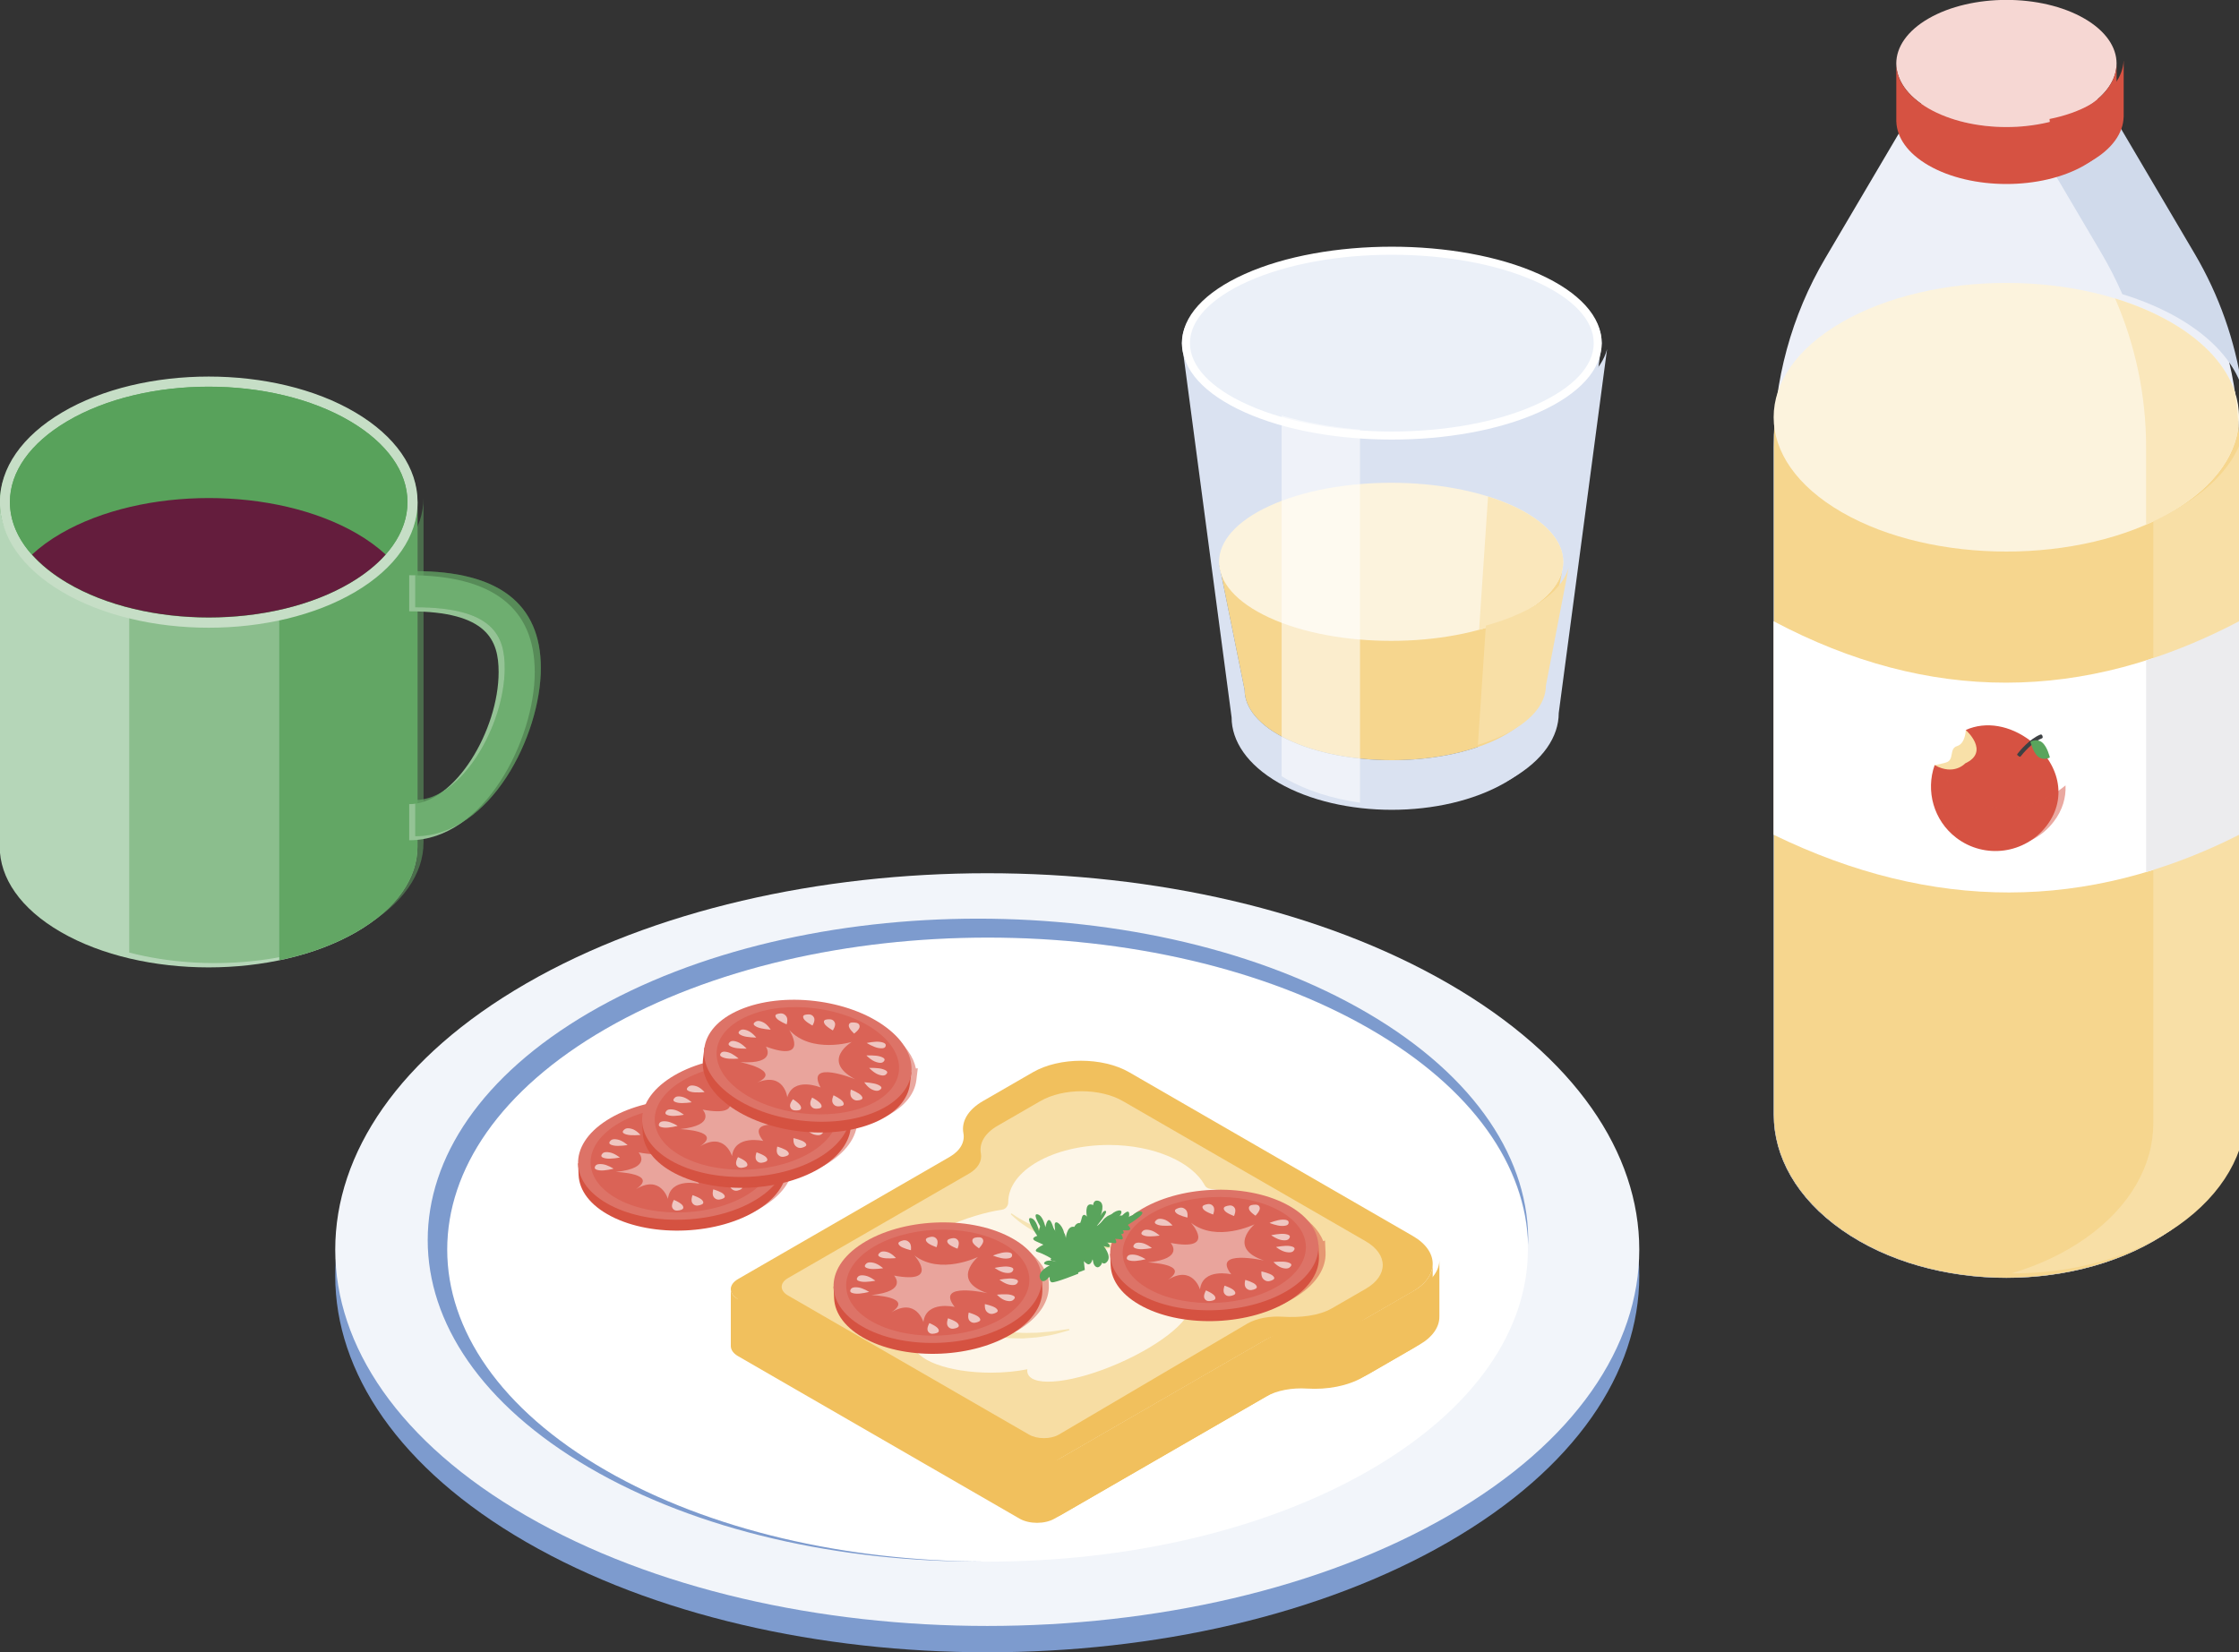 <?xml version="1.0" encoding="UTF-8" standalone="no"?>
<!-- Created with Inkscape (http://www.inkscape.org/) -->

<svg
   xmlns:dc="http://purl.org/dc/elements/1.1/"
   xmlns:cc="http://creativecommons.org/ns#"
   xmlns:rdf="http://www.w3.org/1999/02/22-rdf-syntax-ns#"
   xmlns:svg="http://www.w3.org/2000/svg"
   xmlns="http://www.w3.org/2000/svg"
   xmlns:sodipodi="http://sodipodi.sourceforge.net/DTD/sodipodi-0.dtd"
   xmlns:inkscape="http://www.inkscape.org/namespaces/inkscape"
   width="45.131mm"
   height="33.312mm"
   viewBox="0 0 45.131 33.312"
   version="1.1"
   id="svg9597"
   inkscape:version="0.92.4 (5da689c313, 2019-01-14)"
   sodipodi:docname="3.svg">
  <rect x="0" y="0" width="45.131" height="33.312" fill="#333333" stroke="none"/>
  <defs
     id="defs9591">
    <clipPath
       clipPathUnits="userSpaceOnUse"
       id="clipPath6849">
      <path
         d="m 639.854,372.882 h 7.281 v -4.472 h -7.281 z"
         id="path6847"
         inkscape:connector-curvature="0" />
    </clipPath>
    <clipPath
       clipPathUnits="userSpaceOnUse"
       id="clipPath6825">
      <path
         d="m 644.06,374.48 h 1.55 v -1.344 h -1.55 z"
         id="path6823"
         inkscape:connector-curvature="0" />
    </clipPath>
    <clipPath
       clipPathUnits="userSpaceOnUse"
       id="clipPath6801">
      <path
         d="m 646.218,413.306 h 4.234 v -6.507 h -4.234 z"
         id="path6799"
         inkscape:connector-curvature="0" />
    </clipPath>
    <clipPath
       clipPathUnits="userSpaceOnUse"
       id="clipPath6769">
      <path
         d="m 644.003,411.108 h 13.211 v -16.47 h -13.211 z"
         id="path6767"
         inkscape:connector-curvature="0" />
    </clipPath>
    <clipPath
       clipPathUnits="userSpaceOnUse"
       id="clipPath6753">
      <path
         d="m 644.048,392.665 h 13.402 v -48.61 h -13.402 z"
         id="path6751"
         inkscape:connector-curvature="0" />
    </clipPath>
    <clipPath
       clipPathUnits="userSpaceOnUse"
       id="clipPath6717">
      <path
         d="m 602.371,393.05 h 4.474 v -22.112 h -4.474 z"
         id="path6715"
         inkscape:connector-curvature="0" />
    </clipPath>
    <clipPath
       clipPathUnits="userSpaceOnUse"
       id="clipPath6697">
      <path
         d="m 613.576,384.367 h 5.182 v -10.129 h -5.182 z"
         id="path6695"
         inkscape:connector-curvature="0" />
    </clipPath>
    <clipPath
       clipPathUnits="userSpaceOnUse"
       id="clipPath6669">
      <path
         d="m 613.386,396.84 h 7.566 v -25.429 h -7.566 z"
         id="path6667"
         inkscape:connector-curvature="0" />
    </clipPath>
    <clipPath
       clipPathUnits="userSpaceOnUse"
       id="clipPath6641">
      <path
         d="m 552.901,384.161 h 7.169 v -15.138 h -7.169 z"
         id="path6639"
         inkscape:connector-curvature="0" />
    </clipPath>
    <clipPath
       clipPathUnits="userSpaceOnUse"
       id="clipPath6625">
      <path
         d="m 552.901,384.161 h 7.169 v -15.138 h -7.169 z"
         id="path6623"
         inkscape:connector-curvature="0" />
    </clipPath>
    <clipPath
       clipPathUnits="userSpaceOnUse"
       id="clipPath6557">
      <path
         d="m 536.568,388.35 h 16.803 v -26.575 h -16.803 z"
         id="path6555"
         inkscape:connector-curvature="0" />
    </clipPath>
    <clipPath
       clipPathUnits="userSpaceOnUse"
       id="clipPath6529">
      <path
         d="m 588.32,347.43 h 2.813 v -3.674 h -2.813 z"
         id="path6527"
         inkscape:connector-curvature="0" />
    </clipPath>
    <clipPath
       clipPathUnits="userSpaceOnUse"
       id="clipPath6509">
      <path
         d="m 590.532,348.211 h 3.889 v -3.594 h -3.889 z"
         id="path6507"
         inkscape:connector-curvature="0" />
    </clipPath>
    <clipPath
       clipPathUnits="userSpaceOnUse"
       id="clipPath6413">
      <path
         d="m 569.682,359.289 h 11.913 v -6.968 h -11.913 z"
         id="path6411"
         inkscape:connector-curvature="0" />
    </clipPath>
    <clipPath
       clipPathUnits="userSpaceOnUse"
       id="clipPath6317">
      <path
         d="M 566.216,356.047 H 578.14 V 349.16 H 566.216 Z"
         id="path6315"
         inkscape:connector-curvature="0" />
    </clipPath>
    <clipPath
       clipPathUnits="userSpaceOnUse"
       id="clipPath6221">
      <path
         d="m 592.956,348.428 h 11.924 v -6.887 h -11.924 z"
         id="path6219"
         inkscape:connector-curvature="0" />
    </clipPath>
    <clipPath
       clipPathUnits="userSpaceOnUse"
       id="clipPath6125">
      <path
         d="m 562.556,353.602 h 11.923 v -6.887 h -11.923 z"
         id="path6123"
         inkscape:connector-curvature="0" />
    </clipPath>
    <clipPath
       clipPathUnits="userSpaceOnUse"
       id="clipPath6029">
      <path
         d="m 577.154,346.561 h 11.924 v -6.886 h -11.924 z"
         id="path6027"
         inkscape:connector-curvature="0" />
    </clipPath>
    <clipPath
       clipPathUnits="userSpaceOnUse"
       id="clipPath5989">
      <path
         d="m 571.3,344.846 h 40.078 V 330.023 H 571.3 Z"
         id="path5987"
         inkscape:connector-curvature="0" />
    </clipPath>
  </defs>
  <sodipodi:namedview
     id="base"
     pagecolor="#ffffff"
     bordercolor="#666666"
     borderopacity="1.0"
     inkscape:pageopacity="0.0"
     inkscape:pageshadow="2"
     inkscape:zoom="0.98994949"
     inkscape:cx="113.68169"
     inkscape:cy="79.633648"
     inkscape:document-units="mm"
     inkscape:current-layer="layer1"
     showgrid="false"
     inkscape:window-width="1920"
     inkscape:window-height="1017"
     inkscape:window-x="1912"
     inkscape:window-y="-8"
     inkscape:window-maximized="1" />
  <g
     inkscape:label="Layer 1"
     inkscape:groupmode="layer"
     id="layer1"
     transform="translate(-78.195,-140.028)">
    <g
       id="g5947"
       transform="matrix(0.353,0,0,-0.353,107.388,171.118)">
      <path
         d="m 0,0 c -14.539,-8.395 -38.113,-8.395 -52.652,0 -14.54,8.395 -14.54,22.004 0,30.398 14.539,8.395 38.112,8.395 52.652,0 C 14.54,22.004 14.54,8.395 0,0"
         style="fill:#7d9bce;fill-opacity:1;fill-rule:nonzero;stroke:none"
         id="path5949"
         inkscape:connector-curvature="0" />
    </g>
    <g
       id="g5951"
       transform="matrix(0.353,0,0,-0.353,107.388,170.587)">
      <path
         d="m 0,0 c -14.539,-8.395 -38.113,-8.395 -52.652,0 -14.54,8.395 -14.54,22.005 0,30.399 14.539,8.395 38.112,8.395 52.652,0 C 14.54,22.005 14.54,8.395 0,0"
         style="fill:#f2f5fa;fill-opacity:1;fill-rule:nonzero;stroke:none"
         id="path5953"
         inkscape:connector-curvature="0" />
    </g>
    <g
       id="g5955"
       transform="matrix(0.353,0,0,-0.353,105.801,169.67)">
      <path
         d="m 0,0 c -12.055,-6.96 -31.598,-6.96 -43.652,0 -12.054,6.959 -12.055,18.243 0,25.202 12.053,6.96 31.597,6.96 43.652,0 C 12.054,18.243 12.054,6.959 0,0"
         style="fill:#ffffff;fill-opacity:1;fill-rule:nonzero;stroke:none"
         id="path5957"
         inkscape:connector-curvature="0" />
    </g>
    <g
       id="g5959"
       transform="matrix(0.353,0,0,-0.353,90.401,169.67)">
      <path
         d="m 0,0 c -12.054,6.959 -12.055,18.243 0,25.202 12.054,6.96 31.598,6.96 43.652,0 5.909,-3.411 8.913,-7.861 9.03,-12.333 0.121,4.79 -2.939,9.602 -9.193,13.256 -12.272,7.171 -32.169,7.171 -44.44,0 -12.272,-7.171 -12.272,-18.796 0,-25.967 C 5.256,-3.469 13.412,-5.258 21.546,-5.216 13.74,-5.176 5.956,-3.438 0,0"
         style="fill:#7d9bce;fill-opacity:1;fill-rule:nonzero;stroke:none"
         id="path5961"
         inkscape:connector-curvature="0" />
    </g>
    <g
       id="g5963"
       transform="matrix(0.353,0,0,-0.353,106.671,164.946)">
      <path
         d="m 0,0 -16.188,9.347 c -1.52,0.878 -3.984,0.878 -5.503,0 L -24.544,7.7 c -0.867,-0.501 -1.237,-1.179 -1.113,-1.831 0.095,-0.503 -0.175,-1.004 -0.794,-1.361 l -12.075,-6.972 c -0.55,-0.317 -0.55,-0.832 0,-1.149 l 16.078,-9.283 c 0.551,-0.318 1.442,-0.318 1.992,0 l 12.074,6.971 c 0.619,0.358 1.488,0.514 2.359,0.459 1.13,-0.072 2.304,0.142 3.171,0.643 L 0,-3.177 C 1.52,-2.3 1.52,-0.877 0,0"
         style="fill:#f1c05d;fill-opacity:1;fill-rule:nonzero;stroke:none"
         id="path5965"
         inkscape:connector-curvature="0" />
    </g>
    <g
       id="g5967"
       transform="matrix(0.353,0,0,-0.353,105.722,165.053)">
      <path
         d="m 0,0 -13.863,8.004 c -1.301,0.751 -3.411,0.751 -4.712,0 l -2.443,-1.41 c -0.742,-0.429 -1.059,-1.009 -0.953,-1.569 0.082,-0.429 -0.15,-0.859 -0.68,-1.165 l -10.34,-5.969 c -0.471,-0.273 -0.471,-0.713 0,-0.986 l 13.768,-7.948 c 0.471,-0.272 1.235,-0.272 1.705,0 l 10.763,6.339 c 0.53,0.306 1.275,0.439 2.019,0.392 0.968,-0.061 2.062,0.047 2.805,0.477 L 0,-2.721 C 1.302,-1.969 1.302,-0.751 0,0"
         style="fill:#f7dda3;fill-opacity:1;fill-rule:nonzero;stroke:none"
         id="path5969"
         inkscape:connector-curvature="0" />
    </g>
    <g
       id="g5971"
       transform="matrix(0.353,0,0,-0.353,106.671,166.067)">
      <path
         d="m 0,0 -2.852,-1.646 c -0.867,-0.501 -2.041,-0.715 -3.171,-0.643 -0.871,0.055 -1.74,-0.102 -2.359,-0.459 L -20.456,-9.72 c -0.55,-0.317 -1.441,-0.317 -1.992,0 l -16.078,9.283 c -0.275,0.159 -0.412,0.367 -0.412,0.575 v -3.26 -0.001 c 0.004,-0.205 0.14,-0.41 0.412,-0.567 l 16.078,-9.283 c 0.551,-0.317 1.442,-0.317 1.992,0 l 12.074,6.972 c 0.619,0.356 1.488,0.514 2.359,0.458 1.13,-0.071 2.304,0.143 3.171,0.643 L 0,-3.254 c 0.77,0.444 1.148,1.028 1.139,1.611 l 10e-4,0.001 v 3.23 C 1.14,1.014 0.76,0.438 0,0"
         style="fill:#f1c05d;fill-opacity:1;fill-rule:nonzero;stroke:none"
         id="path5973"
         inkscape:connector-curvature="0" />
    </g>
    <g
       id="g5975"
       transform="matrix(0.353,0,0,-0.353,92.934,165.978)">
      <path
         d="M 0,0 V -0.112 C 0,-0.074 0.01,-0.037 0.019,0 Z"
         style="fill:#f1c05d;fill-opacity:1;fill-rule:nonzero;stroke:none"
         id="path5977"
         inkscape:connector-curvature="0" />
    </g>
    <g
       id="g5979"
       transform="matrix(0.353,0,0,-0.353,107.072,165.498)">
      <path
         d="M 0,0 C 0.001,-0.008 0.002,-0.016 0.002,-0.023 V 0.001 Z"
         style="fill:#f1c05d;fill-opacity:1;fill-rule:nonzero;stroke:none"
         id="path5981"
         inkscape:connector-curvature="0" />
    </g>
    <g
       transform="matrix(0.353,0,0,-0.353,-108.608,287.152)"
       id="g5983">
      <g
         id="g5985" />
      <g
         id="g6005">
        <g
           clip-path="url(#clipPath5989)"
           id="g6003">
          <g
             transform="translate(610.238,343.233)"
             id="g5993">
            <path
               d="m 0,0 -2.852,-1.646 c -0.867,-0.501 -2.041,-0.715 -3.171,-0.643 -0.871,0.055 -1.74,-0.102 -2.359,-0.459 L -20.456,-9.72 c -0.55,-0.317 -1.441,-0.317 -1.992,0 l -16.078,9.283 c -0.275,0.159 -0.412,0.367 -0.412,0.575 v -3.26 -0.001 c 0.004,-0.205 0.14,-0.41 0.412,-0.567 l 16.078,-9.283 c 0.551,-0.317 1.442,-0.317 1.992,0 l 12.074,6.972 c 0.619,0.356 1.488,0.514 2.359,0.458 1.13,-0.071 2.304,0.143 3.171,0.643 L 0,-3.254 c 0.77,0.444 1.148,1.028 1.139,1.611 l 10e-4,0.001 v 3.23 C 1.14,1.014 0.76,0.438 0,0"
               style="fill:#f1c05d;fill-opacity:1;fill-rule:nonzero;stroke:none"
               id="path5991"
               inkscape:connector-curvature="0" />
          </g>
          <g
             transform="translate(571.3,343.483)"
             id="g5997">
            <path
               d="M 0,0 V -0.112 C 0,-0.074 0.01,-0.037 0.019,0 Z"
               style="fill:#f1c05d;fill-opacity:1;fill-rule:nonzero;stroke:none"
               id="path5995"
               inkscape:connector-curvature="0" />
          </g>
          <g
             transform="translate(611.376,344.845)"
             id="g6001">
            <path
               d="M 0,0 C 0.001,-0.008 0.002,-0.016 0.002,-0.023 V 0.001 Z"
               style="fill:#f1c05d;fill-opacity:1;fill-rule:nonzero;stroke:none"
               id="path5999"
               inkscape:connector-curvature="0" />
          </g>
        </g>
      </g>
    </g>
    <g
       id="g6007"
       transform="matrix(0.353,0,0,-0.353,104.209,165.125)">
      <path
         d="m 0,0 c 0,1.579 -1.971,2.893 -4.588,3.196 -0.13,0.015 -0.251,0.085 -0.313,0.2 -0.721,1.334 -2.9,2.306 -5.482,2.306 -3.17,0 -5.74,-1.463 -5.74,-3.266 V 2.432 c 0,-0.213 -0.144,-0.397 -0.355,-0.427 -0.921,-0.134 -2.075,-0.477 -3.277,-1.007 -2.549,-1.125 -4.338,-2.664 -3.997,-3.436 0.036,-0.083 0.098,-0.154 0.179,-0.211 0.136,-0.098 0.199,-0.284 0.14,-0.441 -0.024,-0.067 -0.038,-0.136 -0.038,-0.206 0,-0.545 0.758,-1.022 1.892,-1.285 0.293,-0.067 0.404,-0.415 0.226,-0.657 -0.099,-0.137 -0.153,-0.281 -0.153,-0.429 0,-0.903 1.968,-1.636 4.396,-1.636 0.753,0 1.46,0.072 2.079,0.195 -0.011,-0.099 -0.003,-0.192 0.033,-0.275 0.342,-0.773 2.685,-0.487 5.233,0.638 2.549,1.125 4.339,2.664 3.997,3.436 -0.006,0.017 -0.019,0.03 -0.028,0.044 0.019,0 0.036,-0.002 0.055,-0.002 C -2.57,-3.267 0,-1.804 0,0"
         style="fill:#fdf6e8;fill-opacity:1;fill-rule:nonzero;stroke:none"
         id="path6009"
         inkscape:connector-curvature="0" />
    </g>
    <g
       id="g6011"
       transform="matrix(0.353,0,0,-0.353,98.59,164.496)">
      <path
         d="m 0,0 c 0.581,-0.402 1.22,-0.712 1.87,-0.967 0.653,-0.251 1.327,-0.446 2.017,-0.56 0.689,-0.104 1.389,-0.174 2.092,-0.146 0.352,-0.012 0.701,0.049 1.053,0.069 0.353,0.033 0.698,0.107 1.054,0.147 H 8.09 C 8.111,-1.454 8.131,-1.47 8.133,-1.491 8.135,-1.51 8.123,-1.527 8.105,-1.532 7.762,-1.63 7.416,-1.731 7.064,-1.807 6.71,-1.862 6.355,-1.94 5.994,-1.955 L 5.453,-1.995 4.91,-1.983 c -0.181,-10e-4 -0.362,0.013 -0.543,0.037 -0.18,0.023 -0.361,0.031 -0.539,0.068 -0.718,0.11 -1.417,0.332 -2.078,0.629 -0.658,0.301 -1.279,0.69 -1.796,1.198 -0.014,0.013 -0.014,0.035 -0.001,0.049 0.013,0.012 0.031,0.014 0.045,0.004 z"
         style="fill:#f6e4b4;fill-opacity:1;fill-rule:nonzero;stroke:none"
         id="path6013"
         inkscape:connector-curvature="0" />
    </g>
    <g
       id="g6015"
       transform="matrix(0.353,0,0,-0.353,96.881,166.309)">
      <path
         d="m 0,0 c 0.581,-0.402 1.22,-0.711 1.87,-0.967 0.652,-0.251 1.326,-0.446 2.016,-0.56 0.69,-0.104 1.389,-0.174 2.093,-0.146 0.352,-0.012 0.7,0.05 1.053,0.069 0.352,0.033 0.698,0.107 1.053,0.147 H 8.09 C 8.11,-1.454 8.13,-1.47 8.132,-1.49 8.134,-1.51 8.122,-1.527 8.104,-1.532 7.761,-1.63 7.415,-1.731 7.063,-1.807 6.709,-1.862 6.354,-1.94 5.993,-1.955 l -0.541,-0.04 -0.543,0.012 c -0.181,-10e-4 -0.362,0.014 -0.542,0.037 -0.18,0.023 -0.362,0.032 -0.54,0.068 -0.718,0.11 -1.417,0.332 -2.077,0.629 -0.659,0.301 -1.28,0.69 -1.797,1.198 -0.014,0.014 -0.014,0.035 0,0.049 0.012,0.012 0.03,0.014 0.044,0.004 z"
         style="fill:#f6e4b4;fill-opacity:1;fill-rule:nonzero;stroke:none"
         id="path6017"
         inkscape:connector-curvature="0" />
    </g>
    <g
       id="g6019"
       transform="matrix(0.353,0,0,-0.353,99.159,165.785)">
      <path
         d="M 0,0 V -0.015 C -0.242,0.634 -0.817,1.238 -1.723,1.707 -4.106,2.94 -7.87,2.767 -10.13,1.319 -10.984,0.771 -11.501,0.121 -11.685,-0.544 l -0.106,0.035 0.031,-0.671 c 0.037,-0.882 0.658,-1.737 1.854,-2.355 2.384,-1.234 6.147,-1.06 8.407,0.388 1.13,0.723 1.67,1.628 1.63,2.506 L 0.1,0.029 Z"
         style="fill:#d55241;fill-opacity:1;fill-rule:nonzero;stroke:none"
         id="path6021"
         inkscape:connector-curvature="0" />
    </g>
    <g
       transform="matrix(0.353,0,0,-0.353,-108.608,287.152)"
       id="g6023">
      <g
         id="g6025" />
      <g
         id="g6037">
        <g
           clip-path="url(#clipPath6029)"
           id="g6035"
           style="opacity:0.5">
          <g
             transform="translate(588.945,344.032)"
             id="g6033">
            <path
               d="M 0,0 V -0.015 C -0.242,0.634 -0.817,1.238 -1.723,1.707 -4.106,2.94 -7.87,2.767 -10.13,1.319 -10.984,0.771 -11.501,0.121 -11.685,-0.544 l -0.106,0.035 0.031,-0.671 c 0.037,-0.882 0.658,-1.737 1.854,-2.355 2.384,-1.234 6.147,-1.06 8.407,0.388 1.13,0.723 1.67,1.628 1.63,2.506 L 0.1,0.029 Z"
               style="fill:#d55241;fill-opacity:1;fill-rule:nonzero;stroke:none"
               id="path6031"
               inkscape:connector-curvature="0" />
          </g>
        </g>
      </g>
    </g>
    <g
       id="g6039"
       transform="matrix(0.353,0,0,-0.353,98.62,166.677)">
      <path
         d="m 0,0 c -2.26,-1.447 -6.024,-1.62 -8.407,-0.387 -2.384,1.234 -2.485,3.407 -0.225,4.854 2.261,1.447 6.025,1.621 8.408,0.387 C 2.16,3.621 2.26,1.448 0,0"
         style="fill:#dd7367;fill-opacity:1;fill-rule:nonzero;stroke:none"
         id="path6041"
         inkscape:connector-curvature="0" />
    </g>
    <g
       id="g6043"
       transform="matrix(0.353,0,0,-0.353,98.437,166.582)">
      <path
         d="M 0,0 C -1.987,-1.272 -5.298,-1.425 -7.394,-0.341 -9.49,0.744 -9.578,2.655 -7.591,3.929 -5.604,5.201 -2.293,5.354 -0.196,4.27 1.899,3.185 1.987,1.273 0,0"
         style="fill:#da6356;fill-opacity:1;fill-rule:nonzero;stroke:none"
         id="path6045"
         inkscape:connector-curvature="0" />
    </g>
    <g
       id="g6047"
       transform="matrix(0.353,0,0,-0.353,98.014,165.039)">
      <path
         d="m 0,0 c -0.026,0.173 -0.17,0.196 -0.341,0.183 -0.171,-0.015 -0.304,-0.061 -0.277,-0.234 0.027,-0.173 0.374,-0.392 0.374,-0.392 0,0 0.271,0.27 0.244,0.443"
         style="fill:#efc6c1;fill-opacity:1;fill-rule:nonzero;stroke:none"
         id="path6049"
         inkscape:connector-curvature="0" />
    </g>
    <g
       id="g6051"
       transform="matrix(0.353,0,0,-0.353,97.508,165.041)">
      <path
         d="m 0,0 c -0.104,0.16 -0.256,0.161 -0.417,0.121 -0.16,-0.039 -0.27,-0.102 -0.165,-0.264 0.104,-0.16 0.544,-0.316 0.544,-0.316 0,0 0.142,0.299 0.038,0.459"
         style="fill:#efc6c1;fill-opacity:1;fill-rule:nonzero;stroke:none"
         id="path6053"
         inkscape:connector-curvature="0" />
    </g>
    <g
       id="g6055"
       transform="matrix(0.353,0,0,-0.353,97.077,165.011)">
      <path
         d="m 0,0 c -0.114,0.158 -0.266,0.155 -0.424,0.113 -0.159,-0.042 -0.264,-0.108 -0.151,-0.265 0.113,-0.159 0.562,-0.307 0.562,-0.307 0,0 0.126,0.301 0.013,0.459"
         style="fill:#efc6c1;fill-opacity:1;fill-rule:nonzero;stroke:none"
         id="path6057"
         inkscape:connector-curvature="0" />
    </g>
    <g
       id="g6059"
       transform="matrix(0.353,0,0,-0.353,96.521,165.074)">
      <path
         d="m 0,0 c -0.151,0.146 -0.302,0.131 -0.45,0.076 -0.149,-0.054 -0.238,-0.128 -0.086,-0.273 0.151,-0.147 0.635,-0.255 0.635,-0.255 0,0 0.052,0.306 -0.099,0.452"
         style="fill:#efc6c1;fill-opacity:1;fill-rule:nonzero;stroke:none"
         id="path6061"
         inkscape:connector-curvature="0" />
    </g>
    <g
       id="g6063"
       transform="matrix(0.353,0,0,-0.353,96.081,165.271)">
      <path
         d="m 0,0 c -0.264,0.075 -0.384,0.018 -0.466,-0.071 -0.083,-0.09 -0.096,-0.177 0.168,-0.253 0.265,-0.075 0.79,-0.021 0.79,-0.021 0,0 -0.227,0.269 -0.492,0.345"
         style="fill:#efc6c1;fill-opacity:1;fill-rule:nonzero;stroke:none"
         id="path6065"
         inkscape:connector-curvature="0" />
    </g>
    <g
       id="g6067"
       transform="matrix(0.353,0,0,-0.353,95.8,165.487)">
      <path
         d="m 0,0 c -0.277,0.059 -0.387,-0.005 -0.453,-0.099 -0.067,-0.092 -0.065,-0.18 0.213,-0.239 0.278,-0.059 0.794,0.026 0.794,0.026 0,0 -0.276,0.253 -0.554,0.312"
         style="fill:#efc6c1;fill-opacity:1;fill-rule:nonzero;stroke:none"
         id="path6069"
         inkscape:connector-curvature="0" />
    </g>
    <g
       id="g6071"
       transform="matrix(0.353,0,0,-0.353,95.633,165.746)">
      <path
         d="m 0,0 c -0.284,0.05 -0.388,-0.018 -0.445,-0.112 -0.057,-0.096 -0.047,-0.183 0.238,-0.233 0.284,-0.049 0.791,0.053 0.791,0.053 0,0 -0.3,0.242 -0.584,0.292"
         style="fill:#efc6c1;fill-opacity:1;fill-rule:nonzero;stroke:none"
         id="path6073"
         inkscape:connector-curvature="0" />
    </g>
    <g
       id="g6075"
       transform="matrix(0.353,0,0,-0.353,95.489,165.984)">
      <path
         d="m 0,0 c -0.293,0.032 -0.385,-0.04 -0.426,-0.138 -0.041,-0.097 -0.015,-0.182 0.278,-0.216 0.292,-0.032 0.783,0.098 0.783,0.098 0,0 -0.342,0.223 -0.635,0.256"
         style="fill:#efc6c1;fill-opacity:1;fill-rule:nonzero;stroke:none"
         id="path6077"
         inkscape:connector-curvature="0" />
    </g>
    <g
       id="g6079"
       transform="matrix(0.353,0,0,-0.353,98.472,165.276)">
      <path
         d="m 0,0 c 0.302,0.003 0.356,-0.077 0.351,-0.176 -0.006,-0.099 -0.072,-0.18 -0.373,-0.183 -0.301,-0.003 -0.718,0.172 -0.718,0.172 0,0 0.438,0.184 0.74,0.187"
         style="fill:#efc6c1;fill-opacity:1;fill-rule:nonzero;stroke:none"
         id="path6081"
         inkscape:connector-curvature="0" />
    </g>
    <g
       id="g6083"
       transform="matrix(0.353,0,0,-0.353,98.523,165.566)">
      <path
         d="m 0,0 c 0.288,-0.043 0.305,-0.129 0.254,-0.226 -0.051,-0.095 -0.15,-0.165 -0.439,-0.123 -0.287,0.043 -0.605,0.279 -0.605,0.279 0,0 0.502,0.113 0.79,0.07"
         style="fill:#efc6c1;fill-opacity:1;fill-rule:nonzero;stroke:none"
         id="path6085"
         inkscape:connector-curvature="0" />
    </g>
    <g
       id="g6087"
       transform="matrix(0.353,0,0,-0.353,98.62,165.809)">
      <path
         d="m 0,0 c 0.285,-0.048 0.297,-0.135 0.241,-0.23 -0.055,-0.095 -0.158,-0.164 -0.443,-0.115 -0.285,0.048 -0.589,0.289 -0.589,0.289 0,0 0.507,0.105 0.791,0.056"
         style="fill:#efc6c1;fill-opacity:1;fill-rule:nonzero;stroke:none"
         id="path6089"
         inkscape:connector-curvature="0" />
    </g>
    <g
       id="g6091"
       transform="matrix(0.353,0,0,-0.353,98.57,166.134)">
      <path
         d="m 0,0 c 0.268,-0.071 0.258,-0.159 0.18,-0.25 -0.078,-0.09 -0.196,-0.149 -0.463,-0.078 -0.269,0.071 -0.509,0.337 -0.509,0.337 0,0 0.523,0.062 0.792,-0.009"
         style="fill:#efc6c1;fill-opacity:1;fill-rule:nonzero;stroke:none"
         id="path6093"
         inkscape:connector-curvature="0" />
    </g>
    <g
       id="g6095"
       transform="matrix(0.353,0,0,-0.353,98.276,166.407)">
      <path
         d="m 0,0 c 0.158,-0.143 0.072,-0.218 -0.074,-0.274 -0.146,-0.057 -0.295,-0.074 -0.454,0.07 -0.159,0.142 -0.12,0.449 -0.12,0.449 0,0 0.489,-0.101 0.648,-0.245"
         style="fill:#efc6c1;fill-opacity:1;fill-rule:nonzero;stroke:none"
         id="path6097"
         inkscape:connector-curvature="0" />
    </g>
    <g
       id="g6099"
       transform="matrix(0.353,0,0,-0.353,97.933,166.591)">
      <path
         d="m 0,0 c 0.131,-0.152 0.032,-0.223 -0.122,-0.271 -0.154,-0.047 -0.306,-0.055 -0.437,0.097 -0.131,0.153 -0.039,0.457 -0.039,0.457 0,0 0.466,-0.13 0.598,-0.283"
         style="fill:#efc6c1;fill-opacity:1;fill-rule:nonzero;stroke:none"
         id="path6101"
         inkscape:connector-curvature="0" />
    </g>
    <g
       id="g6103"
       transform="matrix(0.353,0,0,-0.353,97.504,166.714)">
      <path
         d="m 0,0 c 0.116,-0.157 0.011,-0.224 -0.147,-0.267 -0.159,-0.043 -0.31,-0.045 -0.425,0.112 -0.116,0.157 0.006,0.459 0.006,0.459 0,0 0.451,-0.147 0.566,-0.304"
         style="fill:#efc6c1;fill-opacity:1;fill-rule:nonzero;stroke:none"
         id="path6105"
         inkscape:connector-curvature="0" />
    </g>
    <g
       id="g6107"
       transform="matrix(0.353,0,0,-0.353,97.108,166.822)">
      <path
         d="m 0,0 c 0.088,-0.164 -0.027,-0.225 -0.191,-0.258 -0.164,-0.034 -0.315,-0.028 -0.403,0.136 -0.088,0.164 0.085,0.458 0.085,0.458 0,0 0.421,-0.172 0.509,-0.336"
         style="fill:#efc6c1;fill-opacity:1;fill-rule:nonzero;stroke:none"
         id="path6109"
         inkscape:connector-curvature="0" />
    </g>
    <g
       id="g6111"
       transform="matrix(0.353,0,0,-0.353,96.163,166.487)">
      <path
         d="m 0,0 c 1.334,0.9 -1.149,0.987 -1.149,0.987 2.139,0.222 1.3,1.114 1.3,1.114 2.654,-0.502 1.161,1.152 1.161,1.152 1.475,-1.146 3.631,-0.087 3.631,-0.087 0,0 -1.598,-1.347 0.536,-2.07 0,0 -3.014,0.679 -1.867,-0.786 0,0 -1.63,0.385 -1.785,-0.864 0,0 -0.413,1.413 -1.827,0.554"
         style="fill:#e9a49c;fill-opacity:1;fill-rule:nonzero;stroke:none"
         id="path6113"
         inkscape:connector-curvature="0" />
    </g>
    <g
       id="g6115"
       transform="matrix(0.353,0,0,-0.353,94.009,163.301)">
      <path
         d="m 0,0 v -0.015 c -0.242,0.649 -0.817,1.253 -1.723,1.722 -2.383,1.233 -6.147,1.06 -8.408,-0.388 -0.854,-0.547 -1.37,-1.198 -1.555,-1.863 l -0.105,0.035 0.031,-0.671 c 0.037,-0.882 0.657,-1.736 1.854,-2.355 2.383,-1.234 6.147,-1.06 8.407,0.388 1.13,0.723 1.67,1.628 1.63,2.507 L 0.1,0.029 Z"
         style="fill:#d55241;fill-opacity:1;fill-rule:nonzero;stroke:none"
         id="path6117"
         inkscape:connector-curvature="0" />
    </g>
    <g
       transform="matrix(0.353,0,0,-0.353,-108.608,287.152)"
       id="g6119">
      <g
         id="g6121" />
      <g
         id="g6133">
        <g
           clip-path="url(#clipPath6125)"
           id="g6131"
           style="opacity:0.5">
          <g
             transform="translate(574.347,351.072)"
             id="g6129">
            <path
               d="m 0,0 v -0.015 c -0.242,0.649 -0.817,1.253 -1.723,1.722 -2.383,1.233 -6.147,1.06 -8.408,-0.388 -0.854,-0.547 -1.37,-1.198 -1.555,-1.863 l -0.105,0.035 0.031,-0.671 c 0.037,-0.882 0.657,-1.736 1.854,-2.355 2.383,-1.234 6.147,-1.06 8.407,0.388 1.13,0.723 1.67,1.628 1.63,2.507 L 0.1,0.029 Z"
               style="fill:#d55241;fill-opacity:1;fill-rule:nonzero;stroke:none"
               id="path6127"
               inkscape:connector-curvature="0" />
          </g>
        </g>
      </g>
    </g>
    <g
       id="g6135"
       transform="matrix(0.353,0,0,-0.353,93.47,164.193)">
      <path
         d="m 0,0 c -2.26,-1.447 -6.024,-1.621 -8.408,-0.388 -2.383,1.234 -2.484,3.407 -0.224,4.855 2.26,1.447 6.025,1.621 8.408,0.387 C 2.159,3.62 2.26,1.447 0,0"
         style="fill:#dd7367;fill-opacity:1;fill-rule:nonzero;stroke:none"
         id="path6137"
         inkscape:connector-curvature="0" />
    </g>
    <g
       id="g6139"
       transform="matrix(0.353,0,0,-0.353,93.286,164.098)">
      <path
         d="M 0,0 C -1.987,-1.273 -5.298,-1.426 -7.394,-0.341 -9.49,0.743 -9.578,2.654 -7.591,3.928 -5.604,5.2 -2.293,5.354 -0.197,4.269 1.899,3.184 1.987,1.272 0,0"
         style="fill:#da6356;fill-opacity:1;fill-rule:nonzero;stroke:none"
         id="path6141"
         inkscape:connector-curvature="0" />
    </g>
    <g
       id="g6143"
       transform="matrix(0.353,0,0,-0.353,92.864,162.555)">
      <path
         d="m 0,0 c -0.026,0.173 -0.171,0.196 -0.341,0.182 -0.171,-0.014 -0.304,-0.06 -0.277,-0.233 0.026,-0.173 0.374,-0.393 0.374,-0.393 0,0 0.27,0.271 0.244,0.444"
         style="fill:#efc6c1;fill-opacity:1;fill-rule:nonzero;stroke:none"
         id="path6145"
         inkscape:connector-curvature="0" />
    </g>
    <g
       id="g6147"
       transform="matrix(0.353,0,0,-0.353,92.358,162.557)">
      <path
         d="m 0,0 c -0.104,0.161 -0.256,0.161 -0.417,0.122 -0.16,-0.04 -0.27,-0.103 -0.165,-0.264 0.104,-0.16 0.544,-0.317 0.544,-0.317 0,0 0.142,0.299 0.038,0.459"
         style="fill:#efc6c1;fill-opacity:1;fill-rule:nonzero;stroke:none"
         id="path6149"
         inkscape:connector-curvature="0" />
    </g>
    <g
       id="g6151"
       transform="matrix(0.353,0,0,-0.353,91.927,162.527)">
      <path
         d="m 0,0 c -0.113,0.158 -0.265,0.156 -0.424,0.113 -0.158,-0.042 -0.264,-0.107 -0.15,-0.265 0.113,-0.159 0.562,-0.307 0.562,-0.307 0,0 0.126,0.301 0.012,0.459"
         style="fill:#efc6c1;fill-opacity:1;fill-rule:nonzero;stroke:none"
         id="path6153"
         inkscape:connector-curvature="0" />
    </g>
    <g
       id="g6155"
       transform="matrix(0.353,0,0,-0.353,91.371,162.59)">
      <path
         d="m 0,0 c -0.151,0.146 -0.303,0.131 -0.45,0.077 -0.149,-0.055 -0.238,-0.128 -0.086,-0.274 0.151,-0.146 0.635,-0.255 0.635,-0.255 0,0 0.052,0.306 -0.099,0.452"
         style="fill:#efc6c1;fill-opacity:1;fill-rule:nonzero;stroke:none"
         id="path6157"
         inkscape:connector-curvature="0" />
    </g>
    <g
       id="g6159"
       transform="matrix(0.353,0,0,-0.353,90.931,162.788)">
      <path
         d="m 0,0 c -0.265,0.076 -0.384,0.019 -0.466,-0.071 -0.083,-0.089 -0.096,-0.177 0.168,-0.252 0.265,-0.076 0.79,-0.022 0.79,-0.022 0,0 -0.227,0.27 -0.492,0.345"
         style="fill:#efc6c1;fill-opacity:1;fill-rule:nonzero;stroke:none"
         id="path6161"
         inkscape:connector-curvature="0" />
    </g>
    <g
       id="g6163"
       transform="matrix(0.353,0,0,-0.353,90.65,163.004)">
      <path
         d="m 0,0 c -0.277,0.06 -0.388,-0.005 -0.454,-0.098 -0.066,-0.093 -0.065,-0.181 0.214,-0.24 0.278,-0.058 0.793,0.026 0.793,0.026 0,0 -0.275,0.253 -0.553,0.312"
         style="fill:#efc6c1;fill-opacity:1;fill-rule:nonzero;stroke:none"
         id="path6165"
         inkscape:connector-curvature="0" />
    </g>
    <g
       id="g6167"
       transform="matrix(0.353,0,0,-0.353,90.483,163.262)">
      <path
         d="m 0,0 c -0.285,0.05 -0.388,-0.018 -0.445,-0.112 -0.057,-0.096 -0.047,-0.183 0.237,-0.232 0.284,-0.05 0.792,0.052 0.792,0.052 0,0 -0.3,0.243 -0.584,0.292"
         style="fill:#efc6c1;fill-opacity:1;fill-rule:nonzero;stroke:none"
         id="path6169"
         inkscape:connector-curvature="0" />
    </g>
    <g
       id="g6171"
       transform="matrix(0.353,0,0,-0.353,90.339,163.5)">
      <path
         d="m 0,0 c -0.293,0.032 -0.385,-0.04 -0.426,-0.137 -0.041,-0.097 -0.015,-0.183 0.277,-0.216 0.293,-0.033 0.783,0.097 0.783,0.097 0,0 -0.342,0.223 -0.634,0.256"
         style="fill:#efc6c1;fill-opacity:1;fill-rule:nonzero;stroke:none"
         id="path6173"
         inkscape:connector-curvature="0" />
    </g>
    <g
       id="g6175"
       transform="matrix(0.353,0,0,-0.353,93.322,162.792)">
      <path
         d="m 0,0 c 0.301,0.003 0.356,-0.076 0.351,-0.176 -0.006,-0.099 -0.072,-0.18 -0.373,-0.183 -0.301,-0.003 -0.719,0.172 -0.719,0.172 0,0 0.439,0.184 0.741,0.187"
         style="fill:#efc6c1;fill-opacity:1;fill-rule:nonzero;stroke:none"
         id="path6177"
         inkscape:connector-curvature="0" />
    </g>
    <g
       id="g6179"
       transform="matrix(0.353,0,0,-0.353,93.373,163.082)">
      <path
         d="m 0,0 c 0.287,-0.043 0.304,-0.13 0.253,-0.226 -0.051,-0.096 -0.149,-0.166 -0.438,-0.123 -0.288,0.043 -0.605,0.278 -0.605,0.278 0,0 0.502,0.113 0.79,0.071"
         style="fill:#efc6c1;fill-opacity:1;fill-rule:nonzero;stroke:none"
         id="path6181"
         inkscape:connector-curvature="0" />
    </g>
    <g
       id="g6183"
       transform="matrix(0.353,0,0,-0.353,93.47,163.325)">
      <path
         d="m 0,0 c 0.285,-0.049 0.297,-0.136 0.241,-0.23 -0.056,-0.096 -0.158,-0.164 -0.443,-0.116 -0.285,0.048 -0.589,0.289 -0.589,0.289 0,0 0.506,0.105 0.791,0.057"
         style="fill:#efc6c1;fill-opacity:1;fill-rule:nonzero;stroke:none"
         id="path6185"
         inkscape:connector-curvature="0" />
    </g>
    <g
       id="g6187"
       transform="matrix(0.353,0,0,-0.353,93.419,163.651)">
      <path
         d="m 0,0 c 0.269,-0.071 0.259,-0.159 0.181,-0.249 -0.078,-0.091 -0.196,-0.15 -0.463,-0.079 -0.269,0.071 -0.509,0.337 -0.509,0.337 0,0 0.523,0.062 0.791,-0.009"
         style="fill:#efc6c1;fill-opacity:1;fill-rule:nonzero;stroke:none"
         id="path6189"
         inkscape:connector-curvature="0" />
    </g>
    <g
       id="g6191"
       transform="matrix(0.353,0,0,-0.353,93.126,163.923)">
      <path
         d="m 0,0 c 0.159,-0.144 0.072,-0.218 -0.073,-0.274 -0.146,-0.057 -0.296,-0.075 -0.454,0.069 -0.159,0.143 -0.12,0.449 -0.12,0.449 0,0 0.489,-0.1 0.647,-0.244"
         style="fill:#efc6c1;fill-opacity:1;fill-rule:nonzero;stroke:none"
         id="path6193"
         inkscape:connector-curvature="0" />
    </g>
    <g
       id="g6195"
       transform="matrix(0.353,0,0,-0.353,92.783,164.107)">
      <path
         d="m 0,0 c 0.132,-0.153 0.033,-0.223 -0.121,-0.271 -0.154,-0.047 -0.306,-0.056 -0.437,0.097 -0.131,0.153 -0.039,0.457 -0.039,0.457 0,0 0.466,-0.131 0.597,-0.283"
         style="fill:#efc6c1;fill-opacity:1;fill-rule:nonzero;stroke:none"
         id="path6197"
         inkscape:connector-curvature="0" />
    </g>
    <g
       id="g6199"
       transform="matrix(0.353,0,0,-0.353,92.354,164.231)">
      <path
         d="m 0,0 c 0.116,-0.157 0.011,-0.224 -0.147,-0.267 -0.159,-0.043 -0.31,-0.045 -0.426,0.112 -0.115,0.157 0.007,0.459 0.007,0.459 0,0 0.451,-0.147 0.566,-0.304"
         style="fill:#efc6c1;fill-opacity:1;fill-rule:nonzero;stroke:none"
         id="path6201"
         inkscape:connector-curvature="0" />
    </g>
    <g
       id="g6203"
       transform="matrix(0.353,0,0,-0.353,91.958,164.338)">
      <path
         d="m 0,0 c 0.088,-0.165 -0.027,-0.225 -0.191,-0.259 -0.164,-0.034 -0.315,-0.028 -0.403,0.136 -0.088,0.164 0.085,0.459 0.085,0.459 0,0 0.421,-0.172 0.509,-0.336"
         style="fill:#efc6c1;fill-opacity:1;fill-rule:nonzero;stroke:none"
         id="path6205"
         inkscape:connector-curvature="0" />
    </g>
    <g
       id="g6207"
       transform="matrix(0.353,0,0,-0.353,91.013,164.004)">
      <path
         d="m 0,0 c 1.334,0.9 -1.149,0.987 -1.149,0.987 2.139,0.222 1.3,1.114 1.3,1.114 C 2.805,1.6 1.312,3.253 1.312,3.253 2.787,2.107 4.943,3.166 4.943,3.166 c 0,0 -1.598,-1.347 0.536,-2.069 0,0 -3.015,0.678 -1.867,-0.787 0,0 -1.63,0.385 -1.785,-0.863 0,0 -0.414,1.412 -1.827,0.553"
         style="fill:#e9a49c;fill-opacity:1;fill-rule:nonzero;stroke:none"
         id="path6209"
         inkscape:connector-curvature="0" />
    </g>
    <g
       id="g6211"
       transform="matrix(0.353,0,0,-0.353,104.734,165.126)">
      <path
         d="m 0,0 v -0.015 c -0.242,0.649 -0.817,1.253 -1.723,1.722 -2.383,1.233 -6.147,1.06 -8.408,-0.388 -0.854,-0.547 -1.37,-1.198 -1.555,-1.863 l -0.105,0.035 0.03,-0.671 h 10e-4 c 0.037,-0.881 0.657,-1.736 1.854,-2.355 2.383,-1.234 6.147,-1.06 8.407,0.388 1.13,0.723 1.67,1.628 1.63,2.507 L 0.1,0.029 Z"
         style="fill:#d55241;fill-opacity:1;fill-rule:nonzero;stroke:none"
         id="path6213"
         inkscape:connector-curvature="0" />
    </g>
    <g
       transform="matrix(0.353,0,0,-0.353,-108.608,287.152)"
       id="g6215">
      <g
         id="g6217" />
      <g
         id="g6229">
        <g
           clip-path="url(#clipPath6221)"
           id="g6227"
           style="opacity:0.5">
          <g
             transform="translate(604.747,345.899)"
             id="g6225">
            <path
               d="m 0,0 v -0.015 c -0.242,0.649 -0.817,1.253 -1.723,1.722 -2.383,1.233 -6.147,1.06 -8.408,-0.388 -0.854,-0.547 -1.37,-1.198 -1.555,-1.863 l -0.105,0.035 0.03,-0.671 h 10e-4 c 0.037,-0.881 0.657,-1.736 1.854,-2.355 2.383,-1.234 6.147,-1.06 8.407,0.388 1.13,0.723 1.67,1.628 1.63,2.507 L 0.1,0.029 Z"
               style="fill:#d55241;fill-opacity:1;fill-rule:nonzero;stroke:none"
               id="path6223"
               inkscape:connector-curvature="0" />
          </g>
        </g>
      </g>
    </g>
    <g
       id="g6231"
       transform="matrix(0.353,0,0,-0.353,104.195,166.018)">
      <path
         d="m 0,0 c -2.26,-1.447 -6.024,-1.621 -8.408,-0.388 -2.383,1.234 -2.484,3.408 -0.224,4.855 2.26,1.447 6.025,1.621 8.408,0.387 C 2.159,3.621 2.26,1.447 0,0"
         style="fill:#dd7367;fill-opacity:1;fill-rule:nonzero;stroke:none"
         id="path6233"
         inkscape:connector-curvature="0" />
    </g>
    <g
       id="g6235"
       transform="matrix(0.353,0,0,-0.353,104.011,165.923)">
      <path
         d="M 0,0 C -1.987,-1.273 -5.298,-1.426 -7.394,-0.341 -9.49,0.743 -9.578,2.655 -7.591,3.928 -5.604,5.2 -2.293,5.354 -0.197,4.269 1.899,3.184 1.987,1.272 0,0"
         style="fill:#da6356;fill-opacity:1;fill-rule:nonzero;stroke:none"
         id="path6237"
         inkscape:connector-curvature="0" />
    </g>
    <g
       id="g6239"
       transform="matrix(0.353,0,0,-0.353,103.588,164.381)">
      <path
         d="m 0,0 c -0.026,0.173 -0.171,0.196 -0.341,0.182 -0.171,-0.014 -0.304,-0.06 -0.277,-0.233 0.026,-0.173 0.374,-0.393 0.374,-0.393 0,0 0.27,0.271 0.244,0.444"
         style="fill:#efc6c1;fill-opacity:1;fill-rule:nonzero;stroke:none"
         id="path6241"
         inkscape:connector-curvature="0" />
    </g>
    <g
       id="g6243"
       transform="matrix(0.353,0,0,-0.353,103.082,164.382)">
      <path
         d="m 0,0 c -0.104,0.16 -0.256,0.16 -0.417,0.121 -0.16,-0.039 -0.27,-0.103 -0.165,-0.264 0.104,-0.16 0.544,-0.317 0.544,-0.317 0,0 0.142,0.299 0.038,0.46"
         style="fill:#efc6c1;fill-opacity:1;fill-rule:nonzero;stroke:none"
         id="path6245"
         inkscape:connector-curvature="0" />
    </g>
    <g
       id="g6247"
       transform="matrix(0.353,0,0,-0.353,102.652,164.352)">
      <path
         d="m 0,0 c -0.113,0.158 -0.265,0.156 -0.424,0.113 -0.158,-0.042 -0.264,-0.107 -0.15,-0.265 0.113,-0.159 0.562,-0.307 0.562,-0.307 0,0 0.126,0.302 0.012,0.459"
         style="fill:#efc6c1;fill-opacity:1;fill-rule:nonzero;stroke:none"
         id="path6249"
         inkscape:connector-curvature="0" />
    </g>
    <g
       id="g6251"
       transform="matrix(0.353,0,0,-0.353,102.095,164.416)">
      <path
         d="m 0,0 c -0.152,0.146 -0.303,0.131 -0.45,0.077 -0.149,-0.055 -0.238,-0.128 -0.086,-0.274 0.151,-0.146 0.635,-0.255 0.635,-0.255 0,0 0.052,0.306 -0.099,0.452"
         style="fill:#efc6c1;fill-opacity:1;fill-rule:nonzero;stroke:none"
         id="path6253"
         inkscape:connector-curvature="0" />
    </g>
    <g
       id="g6255"
       transform="matrix(0.353,0,0,-0.353,101.656,164.613)">
      <path
         d="m 0,0 c -0.265,0.076 -0.384,0.019 -0.466,-0.071 -0.083,-0.089 -0.096,-0.177 0.168,-0.252 0.265,-0.076 0.79,-0.022 0.79,-0.022 0,0 -0.227,0.27 -0.492,0.345"
         style="fill:#efc6c1;fill-opacity:1;fill-rule:nonzero;stroke:none"
         id="path6257"
         inkscape:connector-curvature="0" />
    </g>
    <g
       id="g6259"
       transform="matrix(0.353,0,0,-0.353,101.375,164.829)">
      <path
         d="m 0,0 c -0.278,0.06 -0.388,-0.005 -0.454,-0.098 -0.067,-0.093 -0.065,-0.18 0.214,-0.24 0.278,-0.058 0.793,0.026 0.793,0.026 0,0 -0.275,0.253 -0.553,0.312"
         style="fill:#efc6c1;fill-opacity:1;fill-rule:nonzero;stroke:none"
         id="path6261"
         inkscape:connector-curvature="0" />
    </g>
    <g
       id="g6263"
       transform="matrix(0.353,0,0,-0.353,101.207,165.087)">
      <path
         d="m 0,0 c -0.284,0.049 -0.387,-0.019 -0.444,-0.113 -0.058,-0.095 -0.047,-0.183 0.237,-0.232 0.284,-0.05 0.792,0.052 0.792,0.052 0,0 -0.3,0.243 -0.585,0.293"
         style="fill:#efc6c1;fill-opacity:1;fill-rule:nonzero;stroke:none"
         id="path6265"
         inkscape:connector-curvature="0" />
    </g>
    <g
       id="g6267"
       transform="matrix(0.353,0,0,-0.353,101.063,165.325)">
      <path
         d="m 0,0 c -0.293,0.033 -0.385,-0.04 -0.426,-0.137 -0.041,-0.097 -0.015,-0.183 0.277,-0.216 0.293,-0.033 0.783,0.097 0.783,0.097 0,0 -0.342,0.224 -0.634,0.256"
         style="fill:#efc6c1;fill-opacity:1;fill-rule:nonzero;stroke:none"
         id="path6269"
         inkscape:connector-curvature="0" />
    </g>
    <g
       id="g6271"
       transform="matrix(0.353,0,0,-0.353,104.046,164.618)">
      <path
         d="m 0,0 c 0.301,0.003 0.356,-0.076 0.351,-0.176 -0.006,-0.099 -0.072,-0.18 -0.373,-0.183 -0.301,-0.003 -0.719,0.172 -0.719,0.172 0,0 0.439,0.184 0.741,0.187"
         style="fill:#efc6c1;fill-opacity:1;fill-rule:nonzero;stroke:none"
         id="path6273"
         inkscape:connector-curvature="0" />
    </g>
    <g
       id="g6275"
       transform="matrix(0.353,0,0,-0.353,104.097,164.907)">
      <path
         d="m 0,0 c 0.288,-0.043 0.305,-0.13 0.254,-0.226 -0.051,-0.096 -0.15,-0.166 -0.438,-0.123 -0.288,0.043 -0.605,0.278 -0.605,0.278 0,0 0.501,0.113 0.789,0.071"
         style="fill:#efc6c1;fill-opacity:1;fill-rule:nonzero;stroke:none"
         id="path6277"
         inkscape:connector-curvature="0" />
    </g>
    <g
       id="g6279"
       transform="matrix(0.353,0,0,-0.353,104.195,165.15)">
      <path
         d="m 0,0 c 0.285,-0.049 0.297,-0.136 0.241,-0.23 -0.056,-0.096 -0.159,-0.164 -0.443,-0.116 -0.285,0.048 -0.589,0.289 -0.589,0.289 0,0 0.506,0.105 0.791,0.057"
         style="fill:#efc6c1;fill-opacity:1;fill-rule:nonzero;stroke:none"
         id="path6281"
         inkscape:connector-curvature="0" />
    </g>
    <g
       id="g6283"
       transform="matrix(0.353,0,0,-0.353,104.144,165.476)">
      <path
         d="m 0,0 c 0.269,-0.071 0.259,-0.159 0.181,-0.249 -0.078,-0.091 -0.196,-0.15 -0.464,-0.079 -0.268,0.071 -0.508,0.337 -0.508,0.337 0,0 0.523,0.062 0.791,-0.009"
         style="fill:#efc6c1;fill-opacity:1;fill-rule:nonzero;stroke:none"
         id="path6285"
         inkscape:connector-curvature="0" />
    </g>
    <g
       id="g6287"
       transform="matrix(0.353,0,0,-0.353,103.85,165.748)">
      <path
         d="m 0,0 c 0.159,-0.144 0.072,-0.218 -0.073,-0.274 -0.146,-0.057 -0.296,-0.075 -0.454,0.069 -0.16,0.143 -0.12,0.45 -0.12,0.45 0,0 0.489,-0.101 0.647,-0.245"
         style="fill:#efc6c1;fill-opacity:1;fill-rule:nonzero;stroke:none"
         id="path6289"
         inkscape:connector-curvature="0" />
    </g>
    <g
       id="g6291"
       transform="matrix(0.353,0,0,-0.353,103.507,165.932)">
      <path
         d="m 0,0 c 0.132,-0.153 0.033,-0.223 -0.121,-0.271 -0.154,-0.047 -0.306,-0.056 -0.438,0.097 -0.13,0.153 -0.038,0.457 -0.038,0.457 0,0 0.466,-0.131 0.597,-0.283"
         style="fill:#efc6c1;fill-opacity:1;fill-rule:nonzero;stroke:none"
         id="path6293"
         inkscape:connector-curvature="0" />
    </g>
    <g
       id="g6295"
       transform="matrix(0.353,0,0,-0.353,103.078,166.056)">
      <path
         d="m 0,0 c 0.116,-0.157 0.011,-0.224 -0.147,-0.267 -0.159,-0.043 -0.31,-0.045 -0.426,0.112 -0.115,0.158 0.007,0.459 0.007,0.459 0,0 0.451,-0.147 0.566,-0.304"
         style="fill:#efc6c1;fill-opacity:1;fill-rule:nonzero;stroke:none"
         id="path6297"
         inkscape:connector-curvature="0" />
    </g>
    <g
       id="g6299"
       transform="matrix(0.353,0,0,-0.353,102.683,166.163)">
      <path
         d="m 0,0 c 0.088,-0.164 -0.027,-0.225 -0.191,-0.259 -0.164,-0.033 -0.315,-0.028 -0.403,0.136 -0.088,0.164 0.085,0.459 0.085,0.459 0,0 0.421,-0.172 0.509,-0.336"
         style="fill:#efc6c1;fill-opacity:1;fill-rule:nonzero;stroke:none"
         id="path6301"
         inkscape:connector-curvature="0" />
    </g>
    <g
       id="g6303"
       transform="matrix(0.353,0,0,-0.353,101.738,165.829)">
      <path
         d="m 0,0 c 1.334,0.9 -1.149,0.987 -1.149,0.987 2.139,0.222 1.3,1.114 1.3,1.114 C 2.805,1.6 1.312,3.254 1.312,3.254 2.787,2.107 4.943,3.166 4.943,3.166 c 0,0 -1.598,-1.347 0.536,-2.069 0,0 -3.015,0.678 -1.867,-0.787 0,0 -1.63,0.385 -1.785,-0.863 0,0 -0.414,1.412 -1.827,0.553"
         style="fill:#e9a49c;fill-opacity:1;fill-rule:nonzero;stroke:none"
         id="path6305"
         inkscape:connector-curvature="0" />
    </g>
    <g
       id="g6307"
       transform="matrix(0.353,0,0,-0.353,95.3,162.439)">
      <path
         d="M 0,0 V -0.014 C -0.242,0.635 -0.817,1.239 -1.723,1.707 -4.106,2.941 -7.87,2.768 -10.13,1.32 -10.984,0.772 -11.501,0.121 -11.685,-0.543 l -0.106,0.035 0.031,-0.671 c 0.037,-0.882 0.658,-1.737 1.854,-2.355 2.384,-1.234 6.147,-1.06 8.407,0.388 1.13,0.723 1.67,1.628 1.63,2.506 L 0.1,0.03 Z"
         style="fill:#d55241;fill-opacity:1;fill-rule:nonzero;stroke:none"
         id="path6309"
         inkscape:connector-curvature="0" />
    </g>
    <g
       transform="matrix(0.353,0,0,-0.353,-108.608,287.152)"
       id="g6311">
      <g
         id="g6313" />
      <g
         id="g6325">
        <g
           clip-path="url(#clipPath6317)"
           id="g6323"
           style="opacity:0.5">
          <g
             transform="translate(578.007,353.517)"
             id="g6321">
            <path
               d="M 0,0 V -0.014 C -0.242,0.635 -0.817,1.239 -1.723,1.707 -4.106,2.941 -7.87,2.768 -10.13,1.32 -10.984,0.772 -11.501,0.121 -11.685,-0.543 l -0.106,0.035 0.031,-0.671 c 0.037,-0.882 0.658,-1.737 1.854,-2.355 2.384,-1.234 6.147,-1.06 8.407,0.388 1.13,0.723 1.67,1.628 1.63,2.506 L 0.1,0.03 Z"
               style="fill:#d55241;fill-opacity:1;fill-rule:nonzero;stroke:none"
               id="path6319"
               inkscape:connector-curvature="0" />
          </g>
        </g>
      </g>
    </g>
    <g
       id="g6327"
       transform="matrix(0.353,0,0,-0.353,94.761,163.331)">
      <path
         d="m 0,0 c -2.26,-1.447 -6.024,-1.62 -8.407,-0.387 -2.384,1.234 -2.485,3.407 -0.224,4.854 2.26,1.447 6.024,1.621 8.407,0.387 C 2.16,3.621 2.26,1.448 0,0"
         style="fill:#dd7367;fill-opacity:1;fill-rule:nonzero;stroke:none"
         id="path6329"
         inkscape:connector-curvature="0" />
    </g>
    <g
       id="g6331"
       transform="matrix(0.353,0,0,-0.353,94.578,163.236)">
      <path
         d="m 0,0 c -1.987,-1.272 -5.298,-1.426 -7.394,-0.341 -2.095,1.085 -2.184,2.996 -0.197,4.269 1.988,1.273 5.298,1.426 7.395,0.341 C 1.899,3.185 1.987,1.273 0,0"
         style="fill:#da6356;fill-opacity:1;fill-rule:nonzero;stroke:none"
         id="path6333"
         inkscape:connector-curvature="0" />
    </g>
    <g
       id="g6335"
       transform="matrix(0.353,0,0,-0.353,94.155,161.693)">
      <path
         d="m 0,0 c -0.026,0.173 -0.17,0.196 -0.341,0.183 -0.171,-0.015 -0.304,-0.061 -0.277,-0.234 0.027,-0.173 0.374,-0.392 0.374,-0.392 0,0 0.271,0.27 0.244,0.443"
         style="fill:#efc6c1;fill-opacity:1;fill-rule:nonzero;stroke:none"
         id="path6337"
         inkscape:connector-curvature="0" />
    </g>
    <g
       id="g6339"
       transform="matrix(0.353,0,0,-0.353,93.649,161.694)">
      <path
         d="m 0,0 c -0.104,0.16 -0.256,0.161 -0.417,0.121 -0.16,-0.039 -0.27,-0.102 -0.165,-0.264 0.104,-0.16 0.544,-0.316 0.544,-0.316 0,0 0.142,0.299 0.038,0.459"
         style="fill:#efc6c1;fill-opacity:1;fill-rule:nonzero;stroke:none"
         id="path6341"
         inkscape:connector-curvature="0" />
    </g>
    <g
       id="g6343"
       transform="matrix(0.353,0,0,-0.353,93.219,161.664)">
      <path
         d="m 0,0 c -0.114,0.158 -0.266,0.155 -0.424,0.113 -0.159,-0.042 -0.264,-0.108 -0.151,-0.265 0.113,-0.159 0.562,-0.307 0.562,-0.307 0,0 0.126,0.301 0.013,0.459"
         style="fill:#efc6c1;fill-opacity:1;fill-rule:nonzero;stroke:none"
         id="path6345"
         inkscape:connector-curvature="0" />
    </g>
    <g
       id="g6347"
       transform="matrix(0.353,0,0,-0.353,92.662,161.728)">
      <path
         d="m 0,0 c -0.151,0.146 -0.302,0.131 -0.45,0.076 -0.149,-0.054 -0.237,-0.128 -0.086,-0.273 0.151,-0.147 0.635,-0.255 0.635,-0.255 0,0 0.052,0.306 -0.099,0.452"
         style="fill:#efc6c1;fill-opacity:1;fill-rule:nonzero;stroke:none"
         id="path6349"
         inkscape:connector-curvature="0" />
    </g>
    <g
       id="g6351"
       transform="matrix(0.353,0,0,-0.353,92.223,161.925)">
      <path
         d="m 0,0 c -0.265,0.075 -0.385,0.018 -0.467,-0.071 -0.082,-0.09 -0.095,-0.177 0.168,-0.253 0.265,-0.075 0.79,-0.021 0.79,-0.021 0,0 -0.227,0.269 -0.491,0.345"
         style="fill:#efc6c1;fill-opacity:1;fill-rule:nonzero;stroke:none"
         id="path6353"
         inkscape:connector-curvature="0" />
    </g>
    <g
       id="g6355"
       transform="matrix(0.353,0,0,-0.353,91.942,162.141)">
      <path
         d="m 0,0 c -0.278,0.059 -0.388,-0.005 -0.454,-0.099 -0.067,-0.092 -0.065,-0.18 0.213,-0.239 0.278,-0.059 0.794,0.026 0.794,0.026 0,0 -0.276,0.253 -0.553,0.312"
         style="fill:#efc6c1;fill-opacity:1;fill-rule:nonzero;stroke:none"
         id="path6357"
         inkscape:connector-curvature="0" />
    </g>
    <g
       id="g6359"
       transform="matrix(0.353,0,0,-0.353,91.774,162.4)">
      <path
         d="m 0,0 c -0.284,0.05 -0.388,-0.018 -0.445,-0.113 -0.057,-0.095 -0.046,-0.182 0.238,-0.232 0.284,-0.049 0.791,0.053 0.791,0.053 0,0 -0.3,0.242 -0.584,0.292"
         style="fill:#efc6c1;fill-opacity:1;fill-rule:nonzero;stroke:none"
         id="path6361"
         inkscape:connector-curvature="0" />
    </g>
    <g
       id="g6363"
       transform="matrix(0.353,0,0,-0.353,91.63,162.637)">
      <path
         d="m 0,0 c -0.293,0.032 -0.385,-0.04 -0.426,-0.138 -0.041,-0.097 -0.015,-0.182 0.278,-0.216 0.293,-0.032 0.783,0.098 0.783,0.098 0,0 -0.342,0.223 -0.635,0.256"
         style="fill:#efc6c1;fill-opacity:1;fill-rule:nonzero;stroke:none"
         id="path6365"
         inkscape:connector-curvature="0" />
    </g>
    <g
       id="g6367"
       transform="matrix(0.353,0,0,-0.353,94.613,161.93)">
      <path
         d="m 0,0 c 0.302,0.003 0.356,-0.077 0.351,-0.176 -0.006,-0.099 -0.072,-0.18 -0.372,-0.183 -0.302,-0.003 -0.719,0.172 -0.719,0.172 0,0 0.438,0.184 0.74,0.187"
         style="fill:#efc6c1;fill-opacity:1;fill-rule:nonzero;stroke:none"
         id="path6369"
         inkscape:connector-curvature="0" />
    </g>
    <g
       id="g6371"
       transform="matrix(0.353,0,0,-0.353,94.664,162.22)">
      <path
         d="m 0,0 c 0.288,-0.043 0.305,-0.129 0.254,-0.226 -0.051,-0.095 -0.15,-0.165 -0.438,-0.123 -0.288,0.043 -0.605,0.279 -0.605,0.279 0,0 0.501,0.113 0.789,0.07"
         style="fill:#efc6c1;fill-opacity:1;fill-rule:nonzero;stroke:none"
         id="path6373"
         inkscape:connector-curvature="0" />
    </g>
    <g
       id="g6375"
       transform="matrix(0.353,0,0,-0.353,94.762,162.463)">
      <path
         d="m 0,0 c 0.284,-0.048 0.296,-0.135 0.24,-0.23 -0.055,-0.096 -0.158,-0.164 -0.443,-0.115 -0.285,0.048 -0.589,0.289 -0.589,0.289 0,0 0.507,0.105 0.792,0.056"
         style="fill:#efc6c1;fill-opacity:1;fill-rule:nonzero;stroke:none"
         id="path6377"
         inkscape:connector-curvature="0" />
    </g>
    <g
       id="g6379"
       transform="matrix(0.353,0,0,-0.353,94.711,162.788)">
      <path
         d="m 0,0 c 0.268,-0.071 0.259,-0.159 0.181,-0.25 -0.078,-0.091 -0.196,-0.149 -0.464,-0.078 -0.269,0.071 -0.509,0.337 -0.509,0.337 0,0 0.523,0.062 0.792,-0.009"
         style="fill:#efc6c1;fill-opacity:1;fill-rule:nonzero;stroke:none"
         id="path6381"
         inkscape:connector-curvature="0" />
    </g>
    <g
       id="g6383"
       transform="matrix(0.353,0,0,-0.353,94.418,163.061)">
      <path
         d="m 0,0 c 0.158,-0.143 0.072,-0.218 -0.074,-0.274 -0.146,-0.057 -0.295,-0.074 -0.454,0.07 -0.159,0.142 -0.12,0.449 -0.12,0.449 0,0 0.489,-0.101 0.648,-0.245"
         style="fill:#efc6c1;fill-opacity:1;fill-rule:nonzero;stroke:none"
         id="path6385"
         inkscape:connector-curvature="0" />
    </g>
    <g
       id="g6387"
       transform="matrix(0.353,0,0,-0.353,94.074,163.245)">
      <path
         d="m 0,0 c 0.131,-0.152 0.032,-0.223 -0.122,-0.271 -0.154,-0.047 -0.306,-0.055 -0.437,0.097 -0.131,0.153 -0.039,0.457 -0.039,0.457 0,0 0.466,-0.13 0.598,-0.283"
         style="fill:#efc6c1;fill-opacity:1;fill-rule:nonzero;stroke:none"
         id="path6389"
         inkscape:connector-curvature="0" />
    </g>
    <g
       id="g6391"
       transform="matrix(0.353,0,0,-0.353,93.645,163.368)">
      <path
         d="m 0,0 c 0.115,-0.158 0.01,-0.224 -0.148,-0.267 -0.159,-0.043 -0.31,-0.045 -0.425,0.112 -0.116,0.157 0.006,0.459 0.006,0.459 0,0 0.451,-0.147 0.567,-0.304"
         style="fill:#efc6c1;fill-opacity:1;fill-rule:nonzero;stroke:none"
         id="path6393"
         inkscape:connector-curvature="0" />
    </g>
    <g
       id="g6395"
       transform="matrix(0.353,0,0,-0.353,93.25,163.476)">
      <path
         d="m 0,0 c 0.088,-0.164 -0.027,-0.225 -0.191,-0.258 -0.164,-0.034 -0.315,-0.028 -0.403,0.136 -0.087,0.164 0.085,0.458 0.085,0.458 0,0 0.422,-0.172 0.509,-0.336"
         style="fill:#efc6c1;fill-opacity:1;fill-rule:nonzero;stroke:none"
         id="path6397"
         inkscape:connector-curvature="0" />
    </g>
    <g
       id="g6399"
       transform="matrix(0.353,0,0,-0.353,92.305,163.141)">
      <path
         d="m 0,0 c 1.333,0.9 -1.15,0.987 -1.15,0.987 2.14,0.222 1.3,1.114 1.3,1.114 2.654,-0.502 1.161,1.152 1.161,1.152 1.475,-1.146 3.631,-0.087 3.631,-0.087 0,0 -1.598,-1.347 0.537,-2.07 0,0 -3.015,0.678 -1.868,-0.786 0,0 -1.629,0.385 -1.785,-0.864 0,0 -0.413,1.413 -1.826,0.554"
         style="fill:#e9a49c;fill-opacity:1;fill-rule:nonzero;stroke:none"
         id="path6401"
         inkscape:connector-curvature="0" />
    </g>
    <g
       id="g6403"
       transform="matrix(0.353,0,0,-0.353,96.529,161.649)">
      <path
         d="m 0,0 -0.002,-0.014 c -0.133,0.679 -0.602,1.369 -1.418,1.98 -2.15,1.606 -5.892,2.051 -8.358,0.992 -0.933,-0.4 -1.548,-0.959 -1.838,-1.584 l -0.099,0.052 -0.079,-0.667 c -0.107,-0.876 0.365,-1.821 1.443,-2.627 2.15,-1.607 5.892,-2.05 8.359,-0.991 1.232,0.529 1.913,1.334 2.016,2.207 l 0.08,0.665 z"
         style="fill:#d55241;fill-opacity:1;fill-rule:nonzero;stroke:none"
         id="path6405"
         inkscape:connector-curvature="0" />
    </g>
    <g
       transform="matrix(0.353,0,0,-0.353,-108.608,287.152)"
       id="g6407">
      <g
         id="g6409" />
      <g
         id="g6421">
        <g
           clip-path="url(#clipPath6413)"
           id="g6419"
           style="opacity:0.5">
          <g
             transform="translate(581.491,355.756)"
             id="g6417">
            <path
               d="m 0,0 -0.002,-0.014 c -0.133,0.679 -0.602,1.369 -1.418,1.98 -2.15,1.606 -5.892,2.051 -8.358,0.992 -0.933,-0.4 -1.548,-0.959 -1.838,-1.584 l -0.099,0.052 -0.079,-0.667 c -0.107,-0.876 0.365,-1.821 1.443,-2.627 2.15,-1.607 5.892,-2.05 8.359,-0.991 1.232,0.529 1.913,1.334 2.016,2.207 l 0.08,0.665 z"
               style="fill:#d55241;fill-opacity:1;fill-rule:nonzero;stroke:none"
               id="path6415"
               inkscape:connector-curvature="0" />
          </g>
        </g>
      </g>
    </g>
    <g
       id="g6423"
       transform="matrix(0.353,0,0,-0.353,95.852,162.441)">
      <path
         d="m 0,0 c -2.466,-1.059 -6.208,-0.615 -8.357,0.991 -2.151,1.607 -1.894,3.768 0.572,4.826 2.466,1.059 6.208,0.615 8.358,-0.992 C 2.723,3.219 2.467,1.059 0,0"
         style="fill:#dd7367;fill-opacity:1;fill-rule:nonzero;stroke:none"
         id="path6425"
         inkscape:connector-curvature="0" />
    </g>
    <g
       id="g6427"
       transform="matrix(0.353,0,0,-0.353,95.687,162.317)">
      <path
         d="m 0,0 c -2.169,-0.932 -5.46,-0.541 -7.351,0.872 -1.89,1.413 -1.665,3.313 0.504,4.243 2.169,0.932 5.459,0.541 7.35,-0.872 C 2.394,2.831 2.168,0.931 0,0"
         style="fill:#da6356;fill-opacity:1;fill-rule:nonzero;stroke:none"
         id="path6429"
         inkscape:connector-curvature="0" />
    </g>
    <g
       id="g6431"
       transform="matrix(0.353,0,0,-0.353,95.522,160.726)">
      <path
         d="M 0,0 C 0.002,0.175 -0.136,0.222 -0.307,0.235 -0.478,0.25 -0.616,0.226 -0.618,0.051 c -0.002,-0.175 0.305,-0.448 0.305,-0.448 0,0 0.311,0.222 0.313,0.397"
         style="fill:#efc6c1;fill-opacity:1;fill-rule:nonzero;stroke:none"
         id="path6433"
         inkscape:connector-curvature="0" />
    </g>
    <g
       id="g6435"
       transform="matrix(0.353,0,0,-0.353,95.022,160.645)">
      <path
         d="M 0,0 C -0.077,0.176 -0.227,0.2 -0.392,0.187 -0.557,0.176 -0.675,0.13 -0.598,-0.045 c 0.077,-0.176 0.485,-0.401 0.485,-0.401 0,0 0.19,0.271 0.113,0.446"
         style="fill:#efc6c1;fill-opacity:1;fill-rule:nonzero;stroke:none"
         id="path6437"
         inkscape:connector-curvature="0" />
    </g>
    <g
       id="g6439"
       transform="matrix(0.353,0,0,-0.353,94.603,160.545)">
      <path
         d="m 0,0 c -0.087,0.175 -0.236,0.196 -0.4,0.181 -0.163,-0.016 -0.279,-0.063 -0.193,-0.238 0.086,-0.174 0.505,-0.394 0.505,-0.394 0,0 0.174,0.276 0.088,0.451"
         style="fill:#efc6c1;fill-opacity:1;fill-rule:nonzero;stroke:none"
         id="path6441"
         inkscape:connector-curvature="0" />
    </g>
    <g
       id="g6443"
       transform="matrix(0.353,0,0,-0.353,94.043,160.517)">
      <path
         d="M 0,0 C -0.126,0.169 -0.277,0.179 -0.432,0.149 -0.587,0.12 -0.687,0.062 -0.562,-0.106 -0.437,-0.275 0.023,-0.462 0.023,-0.462 0.023,-0.462 0.125,-0.169 0,0"
         style="fill:#efc6c1;fill-opacity:1;fill-rule:nonzero;stroke:none"
         id="path6445"
         inkscape:connector-curvature="0" />
    </g>
    <g
       id="g6447"
       transform="matrix(0.353,0,0,-0.353,93.578,160.639)">
      <path
         d="m 0,0 c -0.249,0.118 -0.376,0.081 -0.473,0.007 -0.095,-0.075 -0.123,-0.159 0.125,-0.278 0.249,-0.117 0.776,-0.149 0.776,-0.149 0,0 -0.18,0.303 -0.428,0.42"
         style="fill:#efc6c1;fill-opacity:1;fill-rule:nonzero;stroke:none"
         id="path6449"
         inkscape:connector-curvature="0" />
    </g>
    <g
       id="g6451"
       transform="matrix(0.353,0,0,-0.353,93.264,160.806)">
      <path
         d="m 0,0 c -0.265,0.104 -0.383,0.058 -0.464,-0.023 -0.08,-0.081 -0.093,-0.168 0.172,-0.272 0.265,-0.103 0.787,-0.103 0.787,-0.103 0,0 -0.23,0.294 -0.495,0.398"
         style="fill:#efc6c1;fill-opacity:1;fill-rule:nonzero;stroke:none"
         id="path6453"
         inkscape:connector-curvature="0" />
    </g>
    <g
       id="g6455"
       transform="matrix(0.353,0,0,-0.353,93.057,161.034)">
      <path
         d="m 0,0 c -0.272,0.096 -0.385,0.046 -0.457,-0.038 -0.072,-0.085 -0.076,-0.172 0.196,-0.268 0.273,-0.095 0.79,-0.078 0.79,-0.078 0,0 -0.257,0.289 -0.529,0.384"
         style="fill:#efc6c1;fill-opacity:1;fill-rule:nonzero;stroke:none"
         id="path6457"
         inkscape:connector-curvature="0" />
    </g>
    <g
       id="g6459"
       transform="matrix(0.353,0,0,-0.353,92.876,161.245)">
      <path
         d="m 0,0 c -0.283,0.081 -0.386,0.024 -0.442,-0.065 -0.057,-0.089 -0.045,-0.178 0.238,-0.258 0.283,-0.08 0.788,-0.032 0.788,-0.032 0,0 -0.301,0.275 -0.584,0.355"
         style="fill:#efc6c1;fill-opacity:1;fill-rule:nonzero;stroke:none"
         id="path6461"
         inkscape:connector-curvature="0" />
    </g>
    <g
       id="g6463"
       transform="matrix(0.353,0,0,-0.353,95.935,161.034)">
      <path
         d="m 0,0 c 0.298,-0.047 0.339,-0.135 0.317,-0.231 -0.022,-0.097 -0.1,-0.166 -0.398,-0.121 -0.298,0.047 -0.681,0.289 -0.681,0.289 0,0 0.464,0.109 0.762,0.063"
         style="fill:#efc6c1;fill-opacity:1;fill-rule:nonzero;stroke:none"
         id="path6465"
         inkscape:connector-curvature="0" />
    </g>
    <g
       id="g6467"
       transform="matrix(0.353,0,0,-0.353,95.938,161.329)">
      <path
         d="M 0,0 C 0.277,-0.089 0.279,-0.178 0.213,-0.264 0.147,-0.351 0.039,-0.403 -0.238,-0.313 -0.516,-0.225 -0.79,0.06 -0.79,0.06 -0.79,0.06 -0.277,0.089 0,0"
         style="fill:#efc6c1;fill-opacity:1;fill-rule:nonzero;stroke:none"
         id="path6469"
         inkscape:connector-curvature="0" />
    </g>
    <g
       id="g6471"
       transform="matrix(0.353,0,0,-0.353,95.994,161.585)">
      <path
         d="M 0,0 C 0.273,-0.094 0.271,-0.182 0.2,-0.267 0.129,-0.352 0.018,-0.401 -0.256,-0.308 -0.529,-0.213 -0.79,0.074 -0.79,0.074 -0.79,0.074 -0.273,0.095 0,0"
         style="fill:#efc6c1;fill-opacity:1;fill-rule:nonzero;stroke:none"
         id="path6473"
         inkscape:connector-curvature="0" />
    </g>
    <g
       id="g6475"
       transform="matrix(0.353,0,0,-0.353,95.891,161.897)">
      <path
         d="M 0,0 C 0.253,-0.114 0.229,-0.199 0.138,-0.276 0.046,-0.353 -0.08,-0.392 -0.333,-0.277 -0.586,-0.163 -0.779,0.138 -0.779,0.138 -0.779,0.138 -0.253,0.114 0,0"
         style="fill:#efc6c1;fill-opacity:1;fill-rule:nonzero;stroke:none"
         id="path6477"
         inkscape:connector-curvature="0" />
    </g>
    <g
       id="g6479"
       transform="matrix(0.353,0,0,-0.353,95.557,162.118)">
      <path
         d="m 0,0 c 0.134,-0.167 0.036,-0.227 -0.117,-0.259 -0.154,-0.032 -0.304,-0.024 -0.437,0.144 -0.133,0.167 -0.045,0.463 -0.045,0.463 0,0 0.466,-0.18 0.599,-0.348"
         style="fill:#efc6c1;fill-opacity:1;fill-rule:nonzero;stroke:none"
         id="path6481"
         inkscape:connector-curvature="0" />
    </g>
    <g
       id="g6483"
       transform="matrix(0.353,0,0,-0.353,95.188,162.244)">
      <path
         d="m 0,0 c 0.105,-0.173 -0.004,-0.225 -0.164,-0.247 -0.159,-0.022 -0.311,-0.005 -0.415,0.167 -0.105,0.173 0.036,0.457 0.036,0.457 0,0 0.439,-0.205 0.543,-0.377"
         style="fill:#efc6c1;fill-opacity:1;fill-rule:nonzero;stroke:none"
         id="path6485"
         inkscape:connector-curvature="0" />
    </g>
    <g
       id="g6487"
       transform="matrix(0.353,0,0,-0.353,94.745,162.295)">
      <path
         d="m 0,0 c 0.089,-0.175 -0.025,-0.223 -0.188,-0.239 -0.164,-0.017 -0.314,0.006 -0.402,0.179 -0.089,0.174 0.081,0.452 0.081,0.452 0,0 0.421,-0.218 0.509,-0.392"
         style="fill:#efc6c1;fill-opacity:1;fill-rule:nonzero;stroke:none"
         id="path6489"
         inkscape:connector-curvature="0" />
    </g>
    <g
       id="g6491"
       transform="matrix(0.353,0,0,-0.353,94.337,162.337)">
      <path
         d="m 0,0 c 0.06,-0.176 -0.064,-0.217 -0.231,-0.224 -0.168,-0.005 -0.316,0.024 -0.375,0.201 -0.06,0.175 0.159,0.438 0.159,0.438 0,0 0.387,-0.238 0.447,-0.415"
         style="fill:#efc6c1;fill-opacity:1;fill-rule:nonzero;stroke:none"
         id="path6493"
         inkscape:connector-curvature="0" />
    </g>
    <g
       id="g6495"
       transform="matrix(0.353,0,0,-0.353,93.46,161.852)">
      <path
         d="M 0,0 C 1.463,0.67 -0.974,1.162 -0.974,1.162 1.174,1.03 0.491,2.048 0.491,2.048 3.027,1.119 1.825,2.995 1.825,2.995 3.094,1.624 5.394,2.315 5.394,2.315 c 0,0 -1.798,-1.067 0.19,-2.129 0,0 -2.863,1.163 -1.971,-0.471 0,0 -1.544,0.647 -1.901,-0.56 0,0 -0.178,1.461 -1.712,0.845"
         style="fill:#e9a49c;fill-opacity:1;fill-rule:nonzero;stroke:none"
         id="path6497"
         inkscape:connector-curvature="0" />
    </g>
    <g
       id="g6499"
       transform="matrix(0.353,0,0,-0.353,99.719,165.129)">
      <path
         d="m 0,0 c 0,0 0.692,1.044 0.779,1.482 0.086,0.439 0.307,0.14 0.307,0.14 0,0 -0.155,0.803 0.286,0.687 0.441,-0.116 0.123,-0.866 0.123,-0.866 0,0 0.161,0.357 0.302,0.281 C 1.937,1.647 1.28,0.867 1.28,0.867 c 0,0 0.417,0.15 0.716,0.54 C 2.295,1.799 2.88,1.903 2.633,1.51 2.387,1.116 2.451,1.145 2.451,1.145 c 0,0 0.405,0.526 0.589,0.543 0.185,0.017 0.043,-0.471 0.043,-0.471 0,0 0.416,0.572 0.745,0.469 C 4.157,1.582 3.05,0.932 3.05,0.932 c 0,0 0.371,-0.324 -0.083,-0.313 L 2.513,0.63 c 0,0 0.476,-0.58 0.129,-0.524 -0.347,0.058 -0.878,0.025 -1.266,-0.04 0,0 0.479,-0.016 0.624,-0.27 0.144,-0.254 -0.325,-0.074 -0.325,-0.074 0,0 0.45,-0.546 0.225,-0.856 -0.223,-0.31 -0.42,-0.031 -0.451,0.152 l -0.032,0.183 c 0,0 -0.079,-0.349 -0.27,-0.3 C 0.957,-1.049 0,0 0,0"
         style="fill:#59a45c;fill-opacity:1;fill-rule:nonzero;stroke:none"
         id="path6501"
         inkscape:connector-curvature="0" />
    </g>
    <g
       transform="matrix(0.353,0,0,-0.353,-108.608,287.152)"
       id="g6503">
      <g
         id="g6505" />
      <g
         id="g6517">
        <g
           clip-path="url(#clipPath6509)"
           id="g6515">
          <g
             transform="translate(590.532,345.891)"
             id="g6513">
            <path
               d="m 0,0 c 0,0 0.692,1.044 0.779,1.482 0.086,0.439 0.307,0.14 0.307,0.14 0,0 -0.155,0.803 0.286,0.687 0.441,-0.116 0.123,-0.866 0.123,-0.866 0,0 0.161,0.357 0.302,0.281 C 1.937,1.647 1.28,0.867 1.28,0.867 c 0,0 0.417,0.15 0.716,0.54 C 2.295,1.799 2.88,1.903 2.633,1.51 2.387,1.116 2.451,1.145 2.451,1.145 c 0,0 0.405,0.526 0.589,0.543 0.185,0.017 0.043,-0.471 0.043,-0.471 0,0 0.416,0.572 0.745,0.469 C 4.157,1.582 3.05,0.932 3.05,0.932 c 0,0 0.371,-0.324 -0.083,-0.313 L 2.513,0.63 c 0,0 0.476,-0.58 0.129,-0.524 -0.347,0.058 -0.878,0.025 -1.266,-0.04 0,0 0.479,-0.016 0.624,-0.27 0.144,-0.254 -0.325,-0.074 -0.325,-0.074 0,0 0.45,-0.546 0.225,-0.856 -0.223,-0.31 -0.42,-0.031 -0.451,0.152 l -0.032,0.183 c 0,0 -0.079,-0.349 -0.27,-0.3 C 0.957,-1.049 0,0 0,0"
               style="fill:#59a45c;fill-opacity:1;fill-rule:nonzero;stroke:none"
               id="path6511"
               inkscape:connector-curvature="0" />
          </g>
        </g>
      </g>
    </g>
    <g
       id="g6519"
       transform="matrix(0.353,0,0,-0.353,99.931,165.707)">
      <path
         d="m 0,0 c 0,0 -0.173,1.24 -0.061,1.673 0.113,0.433 -0.215,0.259 -0.215,0.259 0,0 0.487,0.656 0.039,0.743 -0.449,0.087 -0.487,-0.727 -0.487,-0.727 0,0 0.01,0.391 -0.15,0.383 -0.159,-0.008 0.095,-0.995 0.095,-0.995 0,0 -0.312,0.315 -0.411,0.797 -0.1,0.481 -0.581,0.83 -0.53,0.368 0.051,-0.462 0.006,-0.408 0.006,-0.408 0,0 -0.138,0.65 -0.296,0.745 -0.159,0.095 -0.243,-0.406 -0.243,-0.406 0,0 -0.127,0.696 -0.468,0.745 -0.342,0.049 0.375,-1.017 0.375,-1.017 0,0 -0.474,-0.131 -0.06,-0.317 l 0.414,-0.188 c 0,0 -0.681,-0.316 -0.344,-0.415 0.338,-0.098 0.803,-0.359 1.124,-0.585 0,0 -0.439,0.194 -0.68,0.027 -0.239,-0.167 0.262,-0.208 0.262,-0.208 0,0 -0.642,-0.297 -0.575,-0.673 0.068,-0.377 0.366,-0.21 0.474,-0.059 l 0.107,0.151 c 0,0 -0.079,-0.349 0.114,-0.387 C -1.317,-0.531 0,0 0,0"
         style="fill:#59a45c;fill-opacity:1;fill-rule:nonzero;stroke:none"
         id="path6521"
         inkscape:connector-curvature="0" />
    </g>
    <g
       transform="matrix(0.353,0,0,-0.353,-108.608,287.152)"
       id="g6523">
      <g
         id="g6525" />
      <g
         id="g6537">
        <g
           clip-path="url(#clipPath6529)"
           id="g6535">
          <g
             transform="translate(591.133,344.252)"
             id="g6533">
            <path
               d="m 0,0 c 0,0 -0.173,1.24 -0.061,1.673 0.113,0.433 -0.215,0.259 -0.215,0.259 0,0 0.487,0.656 0.039,0.743 -0.449,0.087 -0.487,-0.727 -0.487,-0.727 0,0 0.01,0.391 -0.15,0.383 -0.159,-0.008 0.095,-0.995 0.095,-0.995 0,0 -0.312,0.315 -0.411,0.797 -0.1,0.481 -0.581,0.83 -0.53,0.368 0.051,-0.462 0.006,-0.408 0.006,-0.408 0,0 -0.138,0.65 -0.296,0.745 -0.159,0.095 -0.243,-0.406 -0.243,-0.406 0,0 -0.127,0.696 -0.468,0.745 -0.342,0.049 0.375,-1.017 0.375,-1.017 0,0 -0.474,-0.131 -0.06,-0.317 l 0.414,-0.188 c 0,0 -0.681,-0.316 -0.344,-0.415 0.338,-0.098 0.803,-0.359 1.124,-0.585 0,0 -0.439,0.194 -0.68,0.027 -0.239,-0.167 0.262,-0.208 0.262,-0.208 0,0 -0.642,-0.297 -0.575,-0.673 0.068,-0.377 0.366,-0.21 0.474,-0.059 l 0.107,0.151 c 0,0 -0.079,-0.349 0.114,-0.387 C -1.317,-0.531 0,0 0,0"
               style="fill:#59a45c;fill-opacity:1;fill-rule:nonzero;stroke:none"
               id="path6531"
               inkscape:connector-curvature="0" />
          </g>
        </g>
      </g>
    </g>
    <g
       id="g6539"
       transform="matrix(0.353,0,0,-0.353,86.609,150.15)">
      <path
         d="M 0,0 V 0 C 0,-0.021 -0.003,-0.043 -0.003,-0.064 V 0 h -0.572 c 0,-1.058 -0.436,-2.08 -1.253,-3 -0.467,0.43 -1.018,0.836 -1.665,1.21 -1.551,0.895 -3.423,1.49 -5.401,1.79 h -6.063 c -1.979,-0.3 -3.851,-0.895 -5.4,-1.79 -0.647,-0.373 -1.199,-0.78 -1.664,-1.209 0.004,-0.005 0.008,-0.011 0.014,-0.017 0.122,-0.136 0.253,-0.271 0.392,-0.404 -0.139,0.133 -0.27,0.268 -0.392,0.404 L -22.022,-3 c 0,10e-4 10e-4,10e-4 10e-4,10e-4 -0.818,0.92 -1.254,1.941 -1.254,2.999 h -0.576 v -19.692 c 0,-1.763 1.164,-3.525 3.494,-4.87 4.657,-2.688 12.207,-2.688 16.864,0 2.328,1.345 3.493,3.107 3.493,4.87 z"
         style="fill:#b5d6b8;fill-opacity:1;fill-rule:nonzero;stroke:none"
         id="path6541"
         inkscape:connector-curvature="0" />
    </g>
    <g
       id="g6543"
       transform="matrix(0.353,0,0,-0.353,85.377,151.868)">
      <path
         d="m 0,0 c -4.657,-2.688 -12.207,-2.688 -16.864,0 -4.657,2.689 -4.657,7.049 0,9.737 4.656,2.689 12.207,2.689 16.864,0 C 4.657,7.049 4.657,2.689 0,0"
         style="fill:#58a25b;fill-opacity:1;fill-rule:nonzero;stroke:none"
         id="path6545"
         inkscape:connector-curvature="0" />
    </g>
    <g
       id="g6547"
       transform="matrix(0.353,0,0,-0.353,85.377,151.868)">
      <path
         d="m 0,0 c -1.286,-0.742 -2.793,-1.278 -4.399,-1.611 v -19.693 c 1.606,0.333 3.113,0.869 4.399,1.612 2.328,1.344 3.493,3.106 3.493,4.869 V 4.867 C 3.492,3.105 2.328,1.345 0,0"
         style="fill:#62a664;fill-opacity:1;fill-rule:nonzero;stroke:none"
         id="path6549"
         inkscape:connector-curvature="0" />
    </g>
    <g
       transform="matrix(0.353,0,0,-0.353,-108.608,287.152)"
       id="g6551">
      <g
         id="g6553" />
      <g
         id="g6565">
        <g
           clip-path="url(#clipPath6557)"
           id="g6563"
           style="opacity:0.51">
          <g
             transform="translate(549.878,383.483)"
             id="g6561">
            <path
               d="m 0,0 c -3.6,-2.078 -8.926,-2.548 -13.311,-1.414 v -19.692 c 4.385,-1.134 9.711,-0.665 13.311,1.414 2.328,1.344 3.493,3.106 3.493,4.869 V 4.867 C 3.492,3.105 2.328,1.345 0,0"
               style="fill:#62a664;fill-opacity:1;fill-rule:nonzero;stroke:none"
               id="path6559"
               inkscape:connector-curvature="0" />
          </g>
        </g>
      </g>
    </g>
    <g
       id="g6567"
       transform="matrix(0.353,0,0,-0.353,82.402,147.825)">
      <path
         d="m 0,0 c -2.928,0 -5.855,-0.659 -8.085,-1.978 -2.105,-1.246 -3.265,-2.883 -3.265,-4.613 0,-1.729 1.16,-3.368 3.265,-4.613 4.459,-2.639 11.713,-2.638 16.171,0 2.105,1.245 3.265,2.884 3.265,4.613 0,1.73 -1.16,3.367 -3.265,4.613 C 5.856,-0.659 2.929,0 0,0 m 0,-13.764 c -3.031,0 -6.063,0.684 -8.372,2.049 -2.291,1.356 -3.553,3.175 -3.553,5.124 0,1.948 1.262,3.769 3.553,5.123 4.617,2.732 12.129,2.732 16.745,0 2.291,-1.354 3.553,-3.175 3.553,-5.123 0,-1.949 -1.262,-3.768 -3.553,-5.124 C 6.064,-13.08 3.033,-13.764 0,-13.764"
         style="fill:#c6dec6;fill-opacity:1;fill-rule:nonzero;stroke:none"
         id="path6569"
         inkscape:connector-curvature="0" />
    </g>
    <g
       id="g6571"
       transform="matrix(0.353,0,0,-0.353,85.651,151.504)">
      <path
         d="M 0,0 C 0.158,0.127 0.308,0.258 0.449,0.391 0.308,0.258 0.158,0.127 0,0"
         style="fill:#58a25b;fill-opacity:1;fill-rule:nonzero;stroke:none"
         id="path6573"
         inkscape:connector-curvature="0" />
    </g>
    <g
       id="g6575"
       transform="matrix(0.353,0,0,-0.353,85.477,151.634)">
      <path
         d="M 0,0 C 0.169,0.117 0.331,0.237 0.484,0.36 0.332,0.237 0.169,0.117 0,0"
         style="fill:#58a25b;fill-opacity:1;fill-rule:nonzero;stroke:none"
         id="path6577"
         inkscape:connector-curvature="0" />
    </g>
    <g
       id="g6579"
       transform="matrix(0.353,0,0,-0.353,85.255,148.522)">
      <path
         d="m 0,0 c -2.229,1.318 -5.157,1.978 -8.086,1.978 -2.928,0 -5.855,-0.66 -8.085,-1.978 -2.105,-1.246 -3.265,-2.884 -3.265,-4.613 0,-1.222 0.581,-2.396 1.661,-3.42 -0.145,0.137 -0.281,0.277 -0.408,0.42 0.466,0.429 1.018,0.837 1.665,1.21 4.657,2.688 12.207,2.688 16.865,0 0.647,-0.374 1.198,-0.781 1.665,-1.21 0.817,0.92 1.253,1.942 1.253,3 C 3.265,-2.884 2.105,-1.246 0,0"
         style="fill:#58a25b;fill-opacity:1;fill-rule:nonzero;stroke:none"
         id="path6581"
         inkscape:connector-curvature="0" />
    </g>
    <g
       id="g6583"
       transform="matrix(0.353,0,0,-0.353,85.441,151.658)">
      <path
         d="M 0,0 C -0.169,-0.115 -0.343,-0.228 -0.527,-0.337 -0.343,-0.228 -0.169,-0.115 0,0"
         style="fill:#58a25b;fill-opacity:1;fill-rule:nonzero;stroke:none"
         id="path6585"
         inkscape:connector-curvature="0" />
    </g>
    <g
       id="g6587"
       transform="matrix(0.353,0,0,-0.353,85.964,151.208)">
      <path
         d="M 0,0 C -0.126,-0.143 -0.263,-0.282 -0.407,-0.419 -0.263,-0.282 -0.127,-0.143 0,0"
         style="fill:#58a25b;fill-opacity:1;fill-rule:nonzero;stroke:none"
         id="path6589"
         inkscape:connector-curvature="0" />
    </g>
    <g
       id="g6591"
       transform="matrix(0.353,0,0,-0.353,78.995,151.366)">
      <path
         d="M 0,0 C 0.142,-0.133 0.292,-0.265 0.451,-0.393 0.292,-0.265 0.142,-0.133 0,0"
         style="fill:#58a25b;fill-opacity:1;fill-rule:nonzero;stroke:none"
         id="path6593"
         inkscape:connector-curvature="0" />
    </g>
    <g
       id="g6595"
       transform="matrix(0.353,0,0,-0.353,86.608,150.127)">
      <path
         d="M 0,0 C 0,-0.021 0.003,-0.042 0.003,-0.063 0.003,-0.085 0,-0.106 0,-0.128 0.001,-0.085 0.001,-0.042 0,0"
         style="fill:#58a25b;fill-opacity:1;fill-rule:nonzero;stroke:none"
         id="path6597"
         inkscape:connector-curvature="0" />
    </g>
    <g
       id="g6599"
       transform="matrix(0.353,0,0,-0.353,79.549,151.777)">
      <path
         d="M 0,0 C -0.184,0.108 -0.357,0.222 -0.526,0.336 -0.357,0.222 -0.184,0.108 0,0"
         style="fill:#58a25b;fill-opacity:1;fill-rule:nonzero;stroke:none"
         id="path6601"
         inkscape:connector-curvature="0" />
    </g>
    <g
       id="g6603"
       transform="matrix(0.353,0,0,-0.353,82.402,152.475)">
      <path
         d="M 0,0 C -1.83,0 -3.66,0.257 -5.32,0.772 -3.66,0.257 -1.83,0 0,0"
         style="fill:#58a25b;fill-opacity:1;fill-rule:nonzero;stroke:none"
         id="path6605"
         inkscape:connector-curvature="0" />
    </g>
    <g
       id="g6607"
       transform="matrix(0.353,0,0,-0.353,79.156,151.507)">
      <path
         d="M 0,0 C 0.153,-0.123 0.316,-0.243 0.485,-0.36 0.316,-0.243 0.153,-0.123 0,0"
         style="fill:#58a25b;fill-opacity:1;fill-rule:nonzero;stroke:none"
         id="path6609"
         inkscape:connector-curvature="0" />
    </g>
    <g
       id="g6611"
       transform="matrix(0.353,0,0,-0.353,79.428,150.781)">
      <path
         d="m 0,0 c -0.647,-0.373 -1.199,-0.78 -1.665,-1.21 0.519,-0.585 1.193,-1.129 2.012,-1.613 4.459,-2.639 11.713,-2.638 16.171,0 0.818,0.484 1.492,1.028 2.011,1.613 C 18.062,-0.78 17.512,-0.374 16.864,0 12.207,2.688 4.656,2.688 0,0"
         style="fill:#641d3d;fill-opacity:1;fill-rule:nonzero;stroke:none"
         id="path6613"
         inkscape:connector-curvature="0" />
    </g>
    <g
       id="g6615"
       transform="matrix(0.353,0,0,-0.353,86.443,156.969)">
      <path
         d="m 0,0 v 2.063 c 2.631,0 5.107,4.248 5.107,7.541 0,1.803 -0.618,3.472 -5.107,3.472 v 2.063 c 4.758,0 7.17,-1.863 7.17,-5.535 C 7.17,5.78 4.311,0 0,0"
         style="fill:#94c395;fill-opacity:1;fill-rule:nonzero;stroke:none"
         id="path6617"
         inkscape:connector-curvature="0" />
    </g>
    <g
       transform="matrix(0.353,0,0,-0.353,-108.608,287.152)"
       id="g6619">
      <g
         id="g6621" />
      <g
         id="g6633">
        <g
           clip-path="url(#clipPath6625)"
           id="g6631"
           style="opacity:0.51">
          <g
             transform="translate(552.9,369.023)"
             id="g6629">
            <path
               d="m 0,0 v 2.063 c 2.631,0 5.107,4.248 5.107,7.541 0,1.803 -0.618,3.472 -5.107,3.472 v 2.063 c 4.758,0 7.17,-1.863 7.17,-5.535 C 7.17,5.78 4.311,0 0,0"
               style="fill:#62a664;fill-opacity:1;fill-rule:nonzero;stroke:none"
               id="path6627"
               inkscape:connector-curvature="0" />
          </g>
        </g>
      </g>
    </g>
    <g
       transform="matrix(0.353,0,0,-0.353,-108.608,287.152)"
       id="g6635">
      <g
         id="g6637" />
      <g
         id="g6649">
        <g
           clip-path="url(#clipPath6641)"
           id="g6647"
           style="opacity:0.51">
          <g
             transform="translate(552.9,369.023)"
             id="g6645">
            <path
               d="m 0,0 v 2.063 c 2.631,0 5.107,4.248 5.107,7.541 0,1.803 -0.618,3.472 -5.107,3.472 v 2.063 c 4.758,0 7.17,-1.863 7.17,-5.535 C 7.17,5.78 4.311,0 0,0"
               style="fill:#62a664;fill-opacity:1;fill-rule:nonzero;stroke:none"
               id="path6643"
               inkscape:connector-curvature="0" />
          </g>
        </g>
      </g>
    </g>
    <g
       id="g6651"
       transform="matrix(0.353,0,0,-0.353,109.24,148.263)">
      <path
         d="m 0,0 c -4.68,-2.063 -12.268,-2.063 -16.948,0 -4.68,2.063 -4.681,5.405 0,7.468 C -12.268,9.53 -4.68,9.53 0,7.468 4.681,5.405 4.681,2.063 0,0"
         style="fill:#ebf0f8;fill-opacity:1;fill-rule:nonzero;stroke:none"
         id="path6653"
         inkscape:connector-curvature="0" />
    </g>
    <g
       id="g6655"
       transform="matrix(0.353,0,0,-0.353,109.24,148.263)">
      <path
         d="m 0,0 c -4.68,-2.063 -12.268,-2.063 -16.948,0 -1.996,0.88 -3.138,1.992 -3.432,3.14 l 2.76,-20.784 c 0,-1.351 0.892,-2.703 2.679,-3.733 3.572,-2.062 9.363,-2.062 12.934,-0.001 1.786,1.031 2.68,2.383 2.68,3.734 L 3.432,3.139 C 3.139,1.992 1.996,0.88 0,0 m -20.458,3.734 z m 23.969,0 z"
         style="fill:#dae2f1;fill-opacity:1;fill-rule:nonzero;stroke:none"
         id="path6657"
         inkscape:connector-curvature="0" />
    </g>
    <g
       id="g6659"
       transform="matrix(0.353,0,0,-0.353,102.775,151.43)">
      <path
         d="m 0,0 1.438,-7.104 c 0,-1.027 0.822,-2.054 2.464,-2.837 3.286,-1.569 8.613,-1.569 11.898,0 1.642,0.783 2.464,1.81 2.464,2.837 l 1.299,6.749 z"
         style="fill:#5c82c1;fill-opacity:1;fill-rule:nonzero;stroke:none"
         id="path6661"
         inkscape:connector-curvature="0" />
    </g>
    <g
       transform="matrix(0.353,0,0,-0.353,-108.608,287.152)"
       id="g6663">
      <g
         id="g6665" />
      <g
         id="g6677">
        <g
           clip-path="url(#clipPath6669)"
           id="g6675">
          <g
             transform="translate(617.52,393.701)"
             id="g6673">
            <path
               d="m 0,0 c -0.819,-0.361 -1.73,-0.658 -2.698,-0.893 l -1.437,-21.398 c 0.764,0.238 1.484,0.541 2.128,0.913 1.786,1.031 2.68,2.383 2.68,3.734 L 3.432,3.139 C 3.138,1.992 1.996,0.88 0,0"
               style="fill:#dae2f1;fill-opacity:1;fill-rule:nonzero;stroke:none"
               id="path6671"
               inkscape:connector-curvature="0" />
          </g>
        </g>
      </g>
    </g>
    <g
       id="g6679"
       transform="matrix(0.353,0,0,-0.353,102.775,151.43)">
      <path
         d="m 0,0 1.438,-7.104 c 0,-1.027 0.822,-2.054 2.464,-2.837 3.286,-1.569 8.613,-1.569 11.898,0 1.642,0.783 2.464,1.81 2.464,2.837 l 1.299,6.749 z"
         style="fill:#f6d68e;fill-opacity:1;fill-rule:nonzero;stroke:none"
         id="path6681"
         inkscape:connector-curvature="0" />
    </g>
    <g
       id="g6683"
       transform="matrix(0.353,0,0,-0.353,108.689,152.482)">
      <path
         d="m 0,0 c -3.838,-1.763 -10.06,-1.763 -13.897,0 -3.838,1.763 -3.838,4.622 0,6.385 C -10.06,8.147 -3.838,8.147 0,6.385 3.837,4.622 3.838,1.763 0,0"
         style="fill:#fcf3dd;fill-opacity:1;fill-rule:nonzero;stroke:none"
         id="path6685"
         inkscape:connector-curvature="0" />
    </g>
    <g
       id="g6687"
       transform="matrix(0.353,0,0,-0.353,108.689,150.229)">
      <path
         d="M 0,0 C -0.442,0.203 -0.918,0.382 -1.416,0.538 L -1.927,-7.074 C -1.239,-6.886 -0.592,-6.656 0,-6.385 3.838,-4.622 3.837,-1.764 0,0"
         style="fill:#fae7bb;fill-opacity:1;fill-rule:nonzero;stroke:none"
         id="path6689"
         inkscape:connector-curvature="0" />
    </g>
    <g
       transform="matrix(0.353,0,0,-0.353,-108.608,287.152)"
       id="g6691">
      <g
         id="g6693" />
      <g
         id="g6705">
        <g
           clip-path="url(#clipPath6697)"
           id="g6703">
          <g
             transform="translate(615.96,381.742)"
             id="g6701">
            <path
               d="m 0,0 c -0.592,-0.271 -1.239,-0.501 -1.927,-0.689 l -0.457,-6.816 c 0.502,0.153 0.98,0.333 1.419,0.543 1.643,0.783 2.464,1.811 2.464,2.838 l 1.3,6.748 H 2.798 C 2.534,1.665 1.604,0.736 0,0"
               style="fill:#f8dfa6;fill-opacity:1;fill-rule:nonzero;stroke:none"
               id="path6699"
               inkscape:connector-curvature="0" />
          </g>
        </g>
      </g>
    </g>
    <g
       id="g6707"
       transform="matrix(0.353,0,0,-0.353,106.25,145.164)">
      <path
         d="m 0,0 c -2.978,0 -5.955,-0.509 -8.222,-1.527 -2.132,-0.958 -3.306,-2.208 -3.306,-3.522 0,-1.312 1.174,-2.562 3.306,-3.52 4.534,-2.036 11.91,-2.036 16.443,0 2.133,0.958 3.307,2.208 3.307,3.52 -0.001,1.314 -1.174,2.564 -3.307,3.522 C 5.954,-0.509 2.977,0 0,0 m 0,-10.557 c -3.044,0 -6.088,0.521 -8.405,1.562 -2.309,1.037 -3.579,2.438 -3.579,3.946 0,1.509 1.27,2.91 3.579,3.947 4.634,2.082 12.176,2.082 16.809,0 2.309,-1.037 3.58,-2.438 3.58,-3.947 0,-1.508 -1.271,-2.909 -3.579,-3.946 C 6.088,-10.036 3.043,-10.557 0,-10.557"
         style="fill:#ffffff;fill-opacity:1;fill-rule:nonzero;stroke:none"
         id="path6709"
         inkscape:connector-curvature="0" />
    </g>
    <g
       transform="matrix(0.353,0,0,-0.353,-108.608,287.152)"
       id="g6711">
      <g
         id="g6713" />
      <g
         id="g6725">
        <g
           clip-path="url(#clipPath6717)"
           id="g6723"
           style="opacity:0.56">
          <g
             transform="translate(602.371,372.45)"
             id="g6721">
            <path
               d="M 0,0 C 0.068,-0.042 0.137,-0.085 0.208,-0.126 1.429,-0.831 2.911,-1.289 4.474,-1.513 V 19.794 C 2.9,19.924 1.376,20.191 0,20.6 Z"
               style="fill:#ffffff;fill-opacity:1;fill-rule:nonzero;stroke:none"
               id="path6719"
               inkscape:connector-curvature="0" />
          </g>
        </g>
      </g>
    </g>
    <g
       id="g6727"
       transform="matrix(0.353,0,0,-0.353,120.454,142.122)">
      <path
         d="m 0,0 h -10.293 l -5.198,-8.82 c -1.927,-3.27 -2.943,-6.996 -2.943,-10.791 v -38.123 c 0,-2.385 1.297,-4.77 3.892,-6.59 5.188,-3.64 13.602,-3.64 18.791,0 2.595,1.82 3.892,4.205 3.892,6.59 v 38.123 c 0,3.795 -1.017,7.521 -2.944,10.791 z"
         style="fill:#edf0f8;fill-opacity:1;fill-rule:nonzero;stroke:none"
         id="path6729"
         inkscape:connector-curvature="0" />
    </g>
    <g
       id="g6731"
       transform="matrix(0.353,0,0,-0.353,113.951,149.041)">
      <path
         d="m 0,0 v -38.123 c 0,-2.385 1.297,-4.77 3.892,-6.59 5.188,-3.64 13.601,-3.64 18.791,0 2.594,1.82 3.891,4.205 3.891,6.59 V 0 c 0,0.973 -0.067,1.94 -0.199,2.898 H 0.199 C 0.067,1.94 0,0.973 0,0"
         style="fill:#7793ca;fill-opacity:1;fill-rule:nonzero;stroke:none"
         id="path6733"
         inkscape:connector-curvature="0" />
    </g>
    <g
       id="g6735"
       transform="matrix(0.353,0,0,-0.353,113.951,149.041)">
      <path
         d="m 0,0 v -38.123 c 0,-2.385 1.297,-4.77 3.892,-6.59 5.188,-3.64 13.601,-3.64 18.791,0 2.594,1.82 3.891,4.205 3.891,6.59 V 0 c 0,0.973 -0.067,1.94 -0.199,2.898 H 0.199 C 0.067,1.94 0,0.973 0,0"
         style="fill:#f6d68e;fill-opacity:1;fill-rule:nonzero;stroke:none"
         id="path6737"
         inkscape:connector-curvature="0" />
    </g>
    <g
       id="g6739"
       transform="matrix(0.353,0,0,-0.353,123.326,156.858)">
      <path
         d="M 0,0 C -8.647,-4.378 -17.501,-4.411 -26.574,0 V 12.195 C -17.717,7.498 -8.858,7.536 0,12.195 Z"
         style="fill:#ffffff;fill-opacity:1;fill-rule:nonzero;stroke:none"
         id="path6741"
         inkscape:connector-curvature="0" />
    </g>
    <g
       id="g6743"
       transform="matrix(0.353,0,0,-0.353,121.953,150.355)">
      <path
         d="m 0,0 c -5.189,-2.996 -13.603,-2.996 -18.791,0 -5.189,2.996 -5.189,7.854 0,10.85 5.188,2.995 13.602,2.995 18.791,0 C 5.188,7.854 5.188,2.996 0,0"
         style="fill:#fcf3dd;fill-opacity:1;fill-rule:nonzero;stroke:none"
         id="path6745"
         inkscape:connector-curvature="0" />
    </g>
    <g
       transform="matrix(0.353,0,0,-0.353,-108.608,287.152)"
       id="g6747">
      <g
         id="g6749" />
      <g
         id="g6761">
        <g
           clip-path="url(#clipPath6753)"
           id="g6759">
          <g
             transform="translate(657.438,392.221)"
             id="g6757">
            <path
               d="m 0,0 c -0.001,0.024 -0.003,0.05 -0.004,0.074 -0.005,0.123 -0.013,0.247 -0.018,0.37 -0.214,-1.782 -1.497,-3.53 -3.857,-4.893 -0.448,-0.259 -0.923,-0.493 -1.415,-0.708 v -34.429 c 0,-2.386 -1.297,-4.77 -3.892,-6.59 -1.245,-0.874 -2.676,-1.535 -4.204,-1.989 1.286,-0.008 2.572,0.114 3.816,0.366 l 0.014,0.003 c 0.199,0.04 0.396,0.084 0.591,0.131 0.011,0.003 0.022,0.005 0.031,0.007 0.189,0.046 0.375,0.095 0.56,0.146 0.019,0.005 0.036,0.009 0.055,0.014 0.177,0.05 0.352,0.103 0.527,0.159 0.025,0.008 0.051,0.015 0.076,0.024 0.167,0.053 0.332,0.111 0.496,0.169 0.033,0.012 0.065,0.022 0.097,0.034 0.155,0.057 0.31,0.118 0.463,0.18 0.039,0.015 0.078,0.03 0.117,0.045 0.144,0.06 0.286,0.123 0.428,0.187 0.046,0.02 0.093,0.04 0.138,0.06 0.135,0.063 0.267,0.129 0.4,0.195 0.05,0.025 0.102,0.049 0.15,0.074 0.129,0.065 0.254,0.136 0.379,0.205 0.052,0.028 0.106,0.056 0.156,0.085 0.129,0.073 0.254,0.15 0.38,0.228 0.046,0.028 0.093,0.054 0.138,0.083 0.169,0.107 0.336,0.218 0.499,0.332 2.595,1.821 3.892,4.206 3.892,6.59 V -0.725 C 0.013,-0.483 0.009,-0.241 0,0"
               style="fill:#f8dfa6;fill-opacity:1;fill-rule:nonzero;stroke:none"
               id="path6755"
               inkscape:connector-curvature="0" />
          </g>
        </g>
      </g>
    </g>
    <g
       transform="matrix(0.353,0,0,-0.353,-108.608,287.152)"
       id="g6763">
      <g
         id="g6765" />
      <g
         id="g6777">
        <g
           clip-path="url(#clipPath6769)"
           id="g6775">
          <g
             transform="translate(650.375,399.98)"
             id="g6773">
            <path
               d="m 0,0 c 1.145,-0.35 2.22,-0.803 3.184,-1.358 1.956,-1.13 3.173,-2.524 3.655,-3.983 -0.402,2.69 -1.317,5.288 -2.707,7.649 l -5.197,8.82 h -5.307 l 5.198,-8.82 C -0.734,1.561 -0.344,0.789 0,0"
               style="fill:#d0daeb;fill-opacity:1;fill-rule:nonzero;stroke:none"
               id="path6771"
               inkscape:connector-curvature="0" />
          </g>
        </g>
      </g>
    </g>
    <g
       id="g6779"
       transform="matrix(0.353,0,0,-0.353,121.454,157.61)">
      <path
         d="M 0,0 C 1.777,0.529 3.547,1.237 5.307,2.129 V 14.324 C 3.538,13.395 1.77,12.651 0,12.09 Z"
         style="fill:#ececee;fill-opacity:1;fill-rule:nonzero;stroke:none"
         id="path6781"
         inkscape:connector-curvature="0" />
    </g>
    <g
       id="g6783"
       transform="matrix(0.353,0,0,-0.353,123.314,148.627)">
      <path
         d="M 0,0 C -0.036,0.661 -0.104,1.318 -0.201,1.971 -0.683,3.43 -1.9,4.823 -3.856,5.953 -4.82,6.509 -5.896,6.962 -7.04,7.312 -5.879,4.643 -5.271,1.757 -5.271,-1.172 v -4.432 c 0.492,0.214 0.966,0.449 1.415,0.708 C -1.495,-3.533 -0.212,-1.783 0,0"
         style="fill:#fae7bb;fill-opacity:1;fill-rule:nonzero;stroke:none"
         id="path6785"
         inkscape:connector-curvature="0" />
    </g>
    <g
       id="g6787"
       transform="matrix(0.353,0,0,-0.353,120.208,142.214)">
      <path
         d="m 0,0 c -2.456,-1.418 -6.438,-1.418 -8.895,0 -2.456,1.418 -2.456,3.717 0,5.135 2.457,1.418 6.439,1.418 8.895,0 C 2.456,3.717 2.456,1.418 0,0"
         style="fill:#f6d7d3;fill-opacity:1;fill-rule:nonzero;stroke:none"
         id="path6789"
         inkscape:connector-curvature="0" />
    </g>
    <g
       id="g6791"
       transform="matrix(0.353,0,0,-0.353,120.208,142.214)">
      <path
         d="m 0,0 c -2.456,-1.418 -6.438,-1.418 -8.895,0 -1.228,0.709 -1.841,1.638 -1.841,2.567 v -3.318 h 0.002 c 0.029,-0.907 0.64,-1.81 1.839,-2.502 2.457,-1.418 6.439,-1.418 8.895,0 1.198,0.692 1.811,1.595 1.839,2.502 H 1.842 V 2.46 H 1.838 C 1.792,1.567 1.181,0.682 0,0"
         style="fill:#d65242;fill-opacity:1;fill-rule:nonzero;stroke:none"
         id="path6793"
         inkscape:connector-curvature="0" />
    </g>
    <g
       transform="matrix(0.353,0,0,-0.353,-108.608,287.152)"
       id="g6795">
      <g
         id="g6797" />
      <g
         id="g6809">
        <g
           clip-path="url(#clipPath6801)"
           id="g6807">
          <g
             transform="translate(648.61,410.846)"
             id="g6805">
            <path
               d="m 0,0 c -0.697,-0.402 -1.52,-0.687 -2.393,-0.861 l 0.325,-3.186 c 0.753,0.178 1.458,0.442 2.068,0.794 1.198,0.692 1.811,1.595 1.839,2.502 H 1.842 V 2.46 H 1.838 C 1.792,1.567 1.181,0.682 0,0"
               style="fill:#d65242;fill-opacity:1;fill-rule:nonzero;stroke:none"
               id="path6803"
               inkscape:connector-curvature="0" />
          </g>
        </g>
      </g>
    </g>
    <g
       id="g6811"
       transform="matrix(0.353,0,0,-0.353,117.819,154.746)">
      <path
         d="M 0,0 C 0,0 -0.017,-0.775 -0.497,-0.918 -0.977,-1.062 -0.625,-1.717 -1.14,-1.859 -1.653,-2.001 -1.776,-2.004 -1.776,-2.004 L -1.41,-2.786 0.958,-2.13 0.896,-0.547 Z"
         style="fill:#f8e0a8;fill-opacity:1;fill-rule:nonzero;stroke:none"
         id="path6813"
         inkscape:connector-curvature="0" />
    </g>
    <g
       id="g6815"
       transform="matrix(0.353,0,0,-0.353,119.122,154.963)">
      <path
         d="m 0,0 c -1.155,0.882 -2.544,1.134 -3.693,0.615 0.003,-0.002 1.409,-1.238 -0.031,-1.906 0,0 -0.639,-0.722 -1.746,-0.098 -0.518,-1.465 -0.065,-3.158 1.236,-4.152 1.615,-1.234 3.925,-0.926 5.16,0.69 C 2.16,-3.235 1.615,-1.234 0,0"
         style="fill:#d65242;fill-opacity:1;fill-rule:nonzero;stroke:none"
         id="path6817"
         inkscape:connector-curvature="0" />
    </g>
    <g
       transform="matrix(0.353,0,0,-0.353,-108.608,287.152)"
       id="g6819">
      <g
         id="g6821" />
      <g
         id="g6833">
        <g
           clip-path="url(#clipPath6825)"
           id="g6831">
          <g
             transform="translate(645.571,373.287)"
             id="g6829">
            <path
               d="M 0,0 C -0.132,-0.173 -0.703,-0.249 -1.104,0.057 -1.506,0.363 -1.585,0.937 -1.452,1.11 -1.319,1.283 -0.887,1.176 -0.486,0.869 -0.085,0.562 0.133,0.174 0,0"
               style="fill:#d65242;fill-opacity:1;fill-rule:nonzero;stroke:none"
               id="path6827"
               inkscape:connector-curvature="0" />
          </g>
        </g>
      </g>
    </g>
    <g
       id="g6835"
       transform="matrix(0.353,0,0,-0.353,118.859,155.228)">
      <path
         d="M 0,0 C 0.142,0.183 0.691,0.852 1.309,1.103 1.354,1.121 1.406,1.099 1.422,1.052 L 1.442,0.991 C 1.457,0.949 1.437,0.903 1.396,0.887 0.841,0.661 0.319,0.029 0.186,-0.142 0.167,-0.165 0.133,-0.17 0.109,-0.151 L 0.011,-0.079 C -0.015,-0.061 -0.02,-0.025 0,0"
         style="fill:#3d4143;fill-opacity:1;fill-rule:nonzero;stroke:none"
         id="path6837"
         inkscape:connector-curvature="0" />
    </g>
    <g
       id="g6839"
       transform="matrix(0.353,0,0,-0.353,119.278,155.284)">
      <path
         d="m 0,0 c 0.306,-0.25 0.666,-0.045 0.666,-0.045 0,0 -0.135,0.61 -0.44,0.86 C -0.08,1.065 -0.44,0.86 -0.44,0.86 -0.44,0.86 -0.306,0.25 0,0"
         style="fill:#59a45c;fill-opacity:1;fill-rule:nonzero;stroke:none"
         id="path6841"
         inkscape:connector-curvature="0" />
    </g>
    <g
       transform="matrix(0.353,0,0,-0.353,-108.608,287.152)"
       id="g6843">
      <g
         id="g6845" />
      <g
         id="g6857">
        <g
           clip-path="url(#clipPath6849)"
           id="g6855"
           style="opacity:0.5">
          <g
             transform="translate(647.131,371.925)"
             id="g6853">
            <path
               d="m 0,0 c -1.824,-1.513 -4.304,-1.761 -6.024,-0.446 -0.5,0.383 -0.89,0.862 -1.167,1.403 -0.297,-1.353 0.186,-2.818 1.36,-3.716 1.615,-1.234 3.926,-0.926 5.16,0.691 C -0.173,-1.417 0.035,-0.701 0,0"
               style="fill:#d65242;fill-opacity:1;fill-rule:nonzero;stroke:none"
               id="path6851"
               inkscape:connector-curvature="0" />
          </g>
        </g>
      </g>
    </g>
  </g>
</svg>
